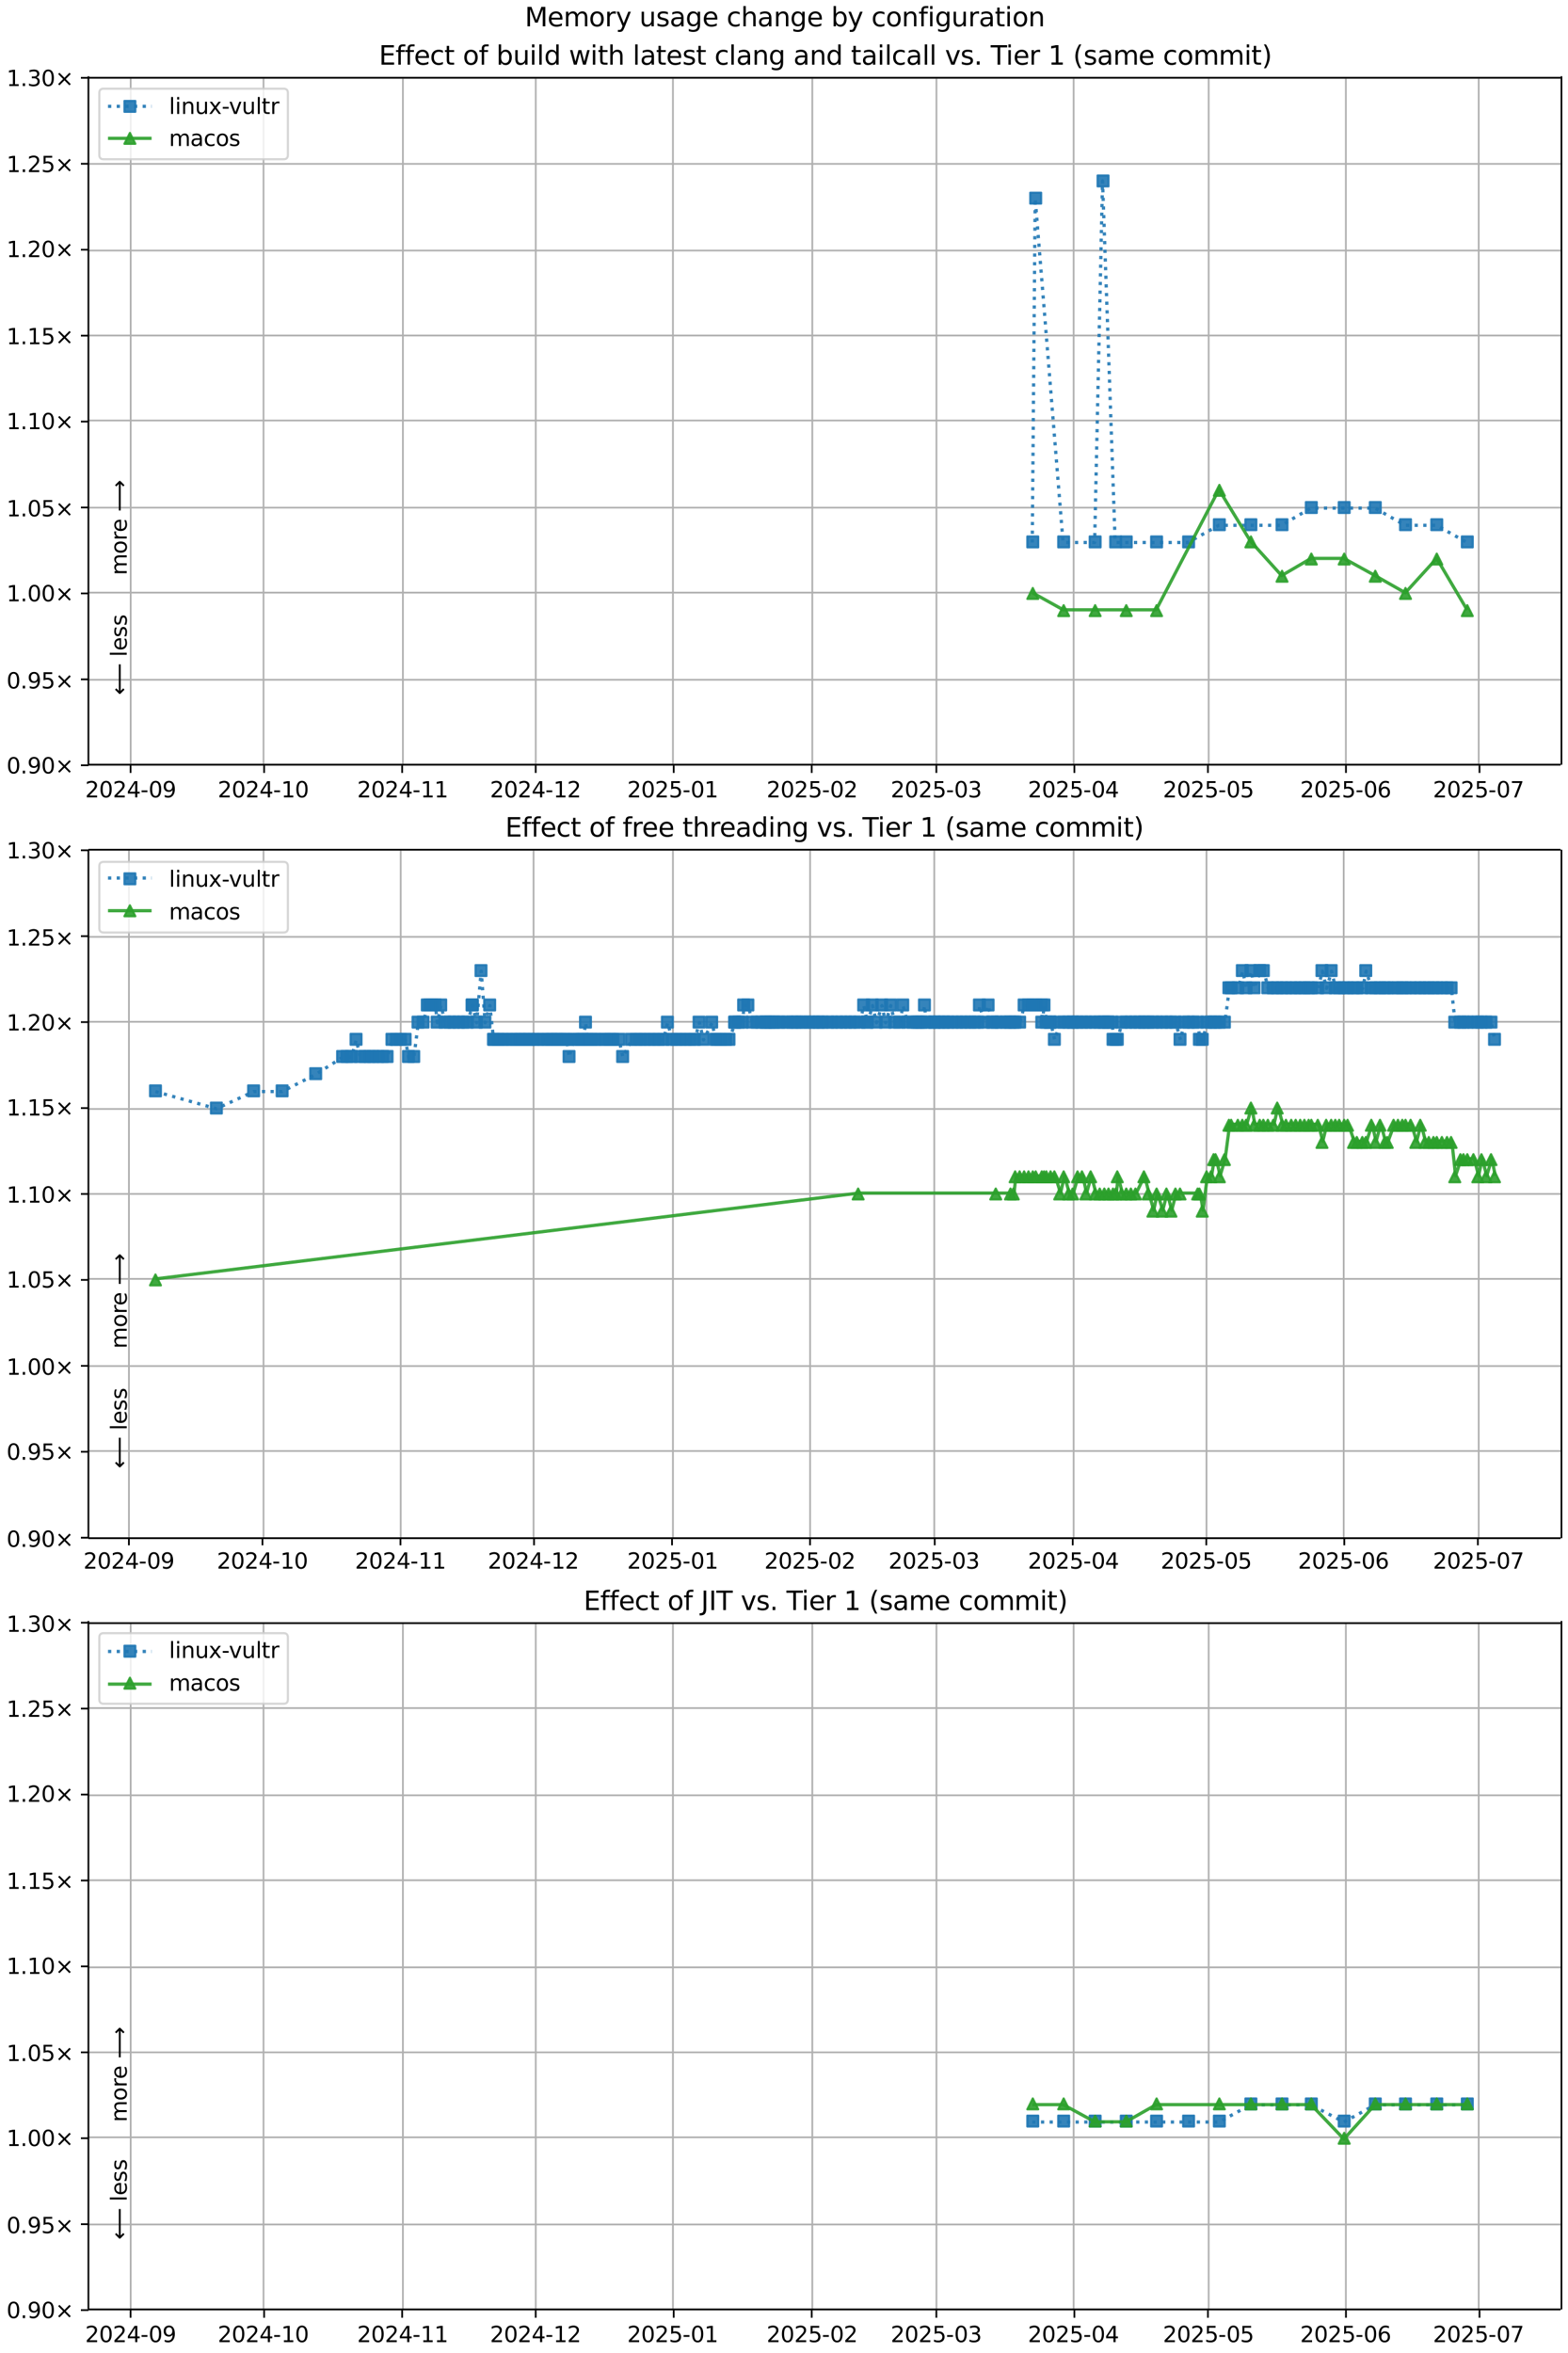 <?xml version="1.0" encoding="UTF-8"?>
<!DOCTYPE svg  PUBLIC '-//W3C//DTD SVG 1.1//EN'  'http://www.w3.org/Graphics/SVG/1.1/DTD/svg11.dtd'>
<svg width="720pt" height="1080pt" version="1.1" viewBox="0 0 720 1080" xmlns="http://www.w3.org/2000/svg" xmlns:xlink="http://www.w3.org/1999/xlink">
<defs>
<style type="text/css">*{stroke-linejoin: round; stroke-linecap: butt}</style>
</defs>
<path d="m0 1080h720v-1080h-720z" fill="#fff"/>
<path d="m40.6 351h676v-316h-676z" fill="#fff"/>
<path d="m60 351v-316" clip-path="url(#l)" fill="none" stroke="#b0b0b0" stroke-linecap="square" stroke-width=".8"/>
<defs>
<path id="h" d="m0 0v3.5" stroke="#000" stroke-width=".8"/>
</defs>
<use x="59.953" y="351.265" stroke="#000000" stroke-width=".8" xlink:href="#h"/>
<g transform="translate(39.1 366) scale(.1 -.1)">
<defs>
<path id="d" transform="scale(.016)" d="m1228 531h2203v-531h-2962v531q359 372 979 998 621 627 780 809 303 340 423 576 121 236 121 464 0 372-261 606-261 235-680 235-297 0-627-103-329-103-704-313v638q381 153 712 231 332 78 607 78 725 0 1156-363 431-362 431-968 0-288-108-546-107-257-392-607-78-91-497-524-418-433-1181-1211z"/>
<path id="c" transform="scale(.016)" d="m2034 4250q-487 0-733-480-245-479-245-1442 0-959 245-1439 246-480 733-480 491 0 736 480 246 480 246 1439 0 963-246 1442-245 480-736 480zm0 500q785 0 1199-621 414-620 414-1801 0-1178-414-1799-414-620-1199-620-784 0-1198 620-414 621-414 1799 0 1181 414 1801 414 621 1198 621z"/>
<path id="w" transform="scale(.016)" d="m2419 4116-1594-2491h1594v2491zm-166 550h794v-3041h666v-525h-666v-1100h-628v1100h-2106v609l1940 2957z"/>
<path id="g" transform="scale(.016)" d="m313 2009h1684v-512h-1684v512z"/>
<path id="ac" transform="scale(.016)" d="m703 97v575q238-113 481-172 244-59 479-59 625 0 954 420 330 420 377 1277-181-269-460-413-278-144-615-144-700 0-1108 423-408 424-408 1159 0 718 425 1152 425 435 1131 435 810 0 1236-621 427-620 427-1801 0-1103-524-1761-523-658-1407-658-238 0-482 47-243 47-506 141zm1256 1978q425 0 673 290 249 291 249 798 0 503-249 795-248 292-673 292t-673-292-248-795q0-507 248-798 248-290 673-290z"/>
</defs>
<use xlink:href="#d"/>
<use transform="translate(63.6)" xlink:href="#c"/>
<use transform="translate(127)" xlink:href="#d"/>
<use transform="translate(191)" xlink:href="#w"/>
<use transform="translate(254)" xlink:href="#g"/>
<use transform="translate(291)" xlink:href="#c"/>
<use transform="translate(354)" xlink:href="#ac"/>
</g>
<path d="m121 351v-316" clip-path="url(#l)" fill="none" stroke="#b0b0b0" stroke-linecap="square" stroke-width=".8"/>
<use x="121.281" y="351.265" stroke="#000000" stroke-width=".8" xlink:href="#h"/>
<g transform="translate(100 366) scale(.1 -.1)">
<defs>
<path id="e" transform="scale(.016)" d="m794 531h1031v3560l-1122-225v575l1116 225h631v-4135h1031v-531h-2687v531z"/>
</defs>
<use xlink:href="#d"/>
<use transform="translate(63.6)" xlink:href="#c"/>
<use transform="translate(127)" xlink:href="#d"/>
<use transform="translate(191)" xlink:href="#w"/>
<use transform="translate(254)" xlink:href="#g"/>
<use transform="translate(291)" xlink:href="#e"/>
<use transform="translate(354)" xlink:href="#c"/>
</g>
<path d="m185 351v-316" clip-path="url(#l)" fill="none" stroke="#b0b0b0" stroke-linecap="square" stroke-width=".8"/>
<use x="184.653" y="351.265" stroke="#000000" stroke-width=".8" xlink:href="#h"/>
<g transform="translate(164 366) scale(.1 -.1)">
<use xlink:href="#d"/>
<use transform="translate(63.6)" xlink:href="#c"/>
<use transform="translate(127)" xlink:href="#d"/>
<use transform="translate(191)" xlink:href="#w"/>
<use transform="translate(254)" xlink:href="#g"/>
<use transform="translate(291)" xlink:href="#e"/>
<use transform="translate(354)" xlink:href="#e"/>
</g>
<path d="m246 351v-316" clip-path="url(#l)" fill="none" stroke="#b0b0b0" stroke-linecap="square" stroke-width=".8"/>
<use x="245.981" y="351.265" stroke="#000000" stroke-width=".8" xlink:href="#h"/>
<g transform="translate(225 366) scale(.1 -.1)">
<use xlink:href="#d"/>
<use transform="translate(63.6)" xlink:href="#c"/>
<use transform="translate(127)" xlink:href="#d"/>
<use transform="translate(191)" xlink:href="#w"/>
<use transform="translate(254)" xlink:href="#g"/>
<use transform="translate(291)" xlink:href="#e"/>
<use transform="translate(354)" xlink:href="#d"/>
</g>
<path d="m309 351v-316" clip-path="url(#l)" fill="none" stroke="#b0b0b0" stroke-linecap="square" stroke-width=".8"/>
<use x="309.354" y="351.265" stroke="#000000" stroke-width=".8" xlink:href="#h"/>
<g transform="translate(288 366) scale(.1 -.1)">
<defs>
<path id="f" transform="scale(.016)" d="m691 4666h2478v-532h-1900v-1143q137 47 274 70 138 23 276 23 781 0 1237-428 457-428 457-1159 0-753-469-1171-469-417-1322-417-294 0-599 50-304 50-629 150v635q281-153 581-228t634-75q541 0 856 284 316 284 316 772 0 487-316 771-315 285-856 285-253 0-505-56-251-56-513-175v2344z"/>
</defs>
<use xlink:href="#d"/>
<use transform="translate(63.6)" xlink:href="#c"/>
<use transform="translate(127)" xlink:href="#d"/>
<use transform="translate(191)" xlink:href="#f"/>
<use transform="translate(254)" xlink:href="#g"/>
<use transform="translate(291)" xlink:href="#c"/>
<use transform="translate(354)" xlink:href="#e"/>
</g>
<path d="m373 351v-316" clip-path="url(#l)" fill="none" stroke="#b0b0b0" stroke-linecap="square" stroke-width=".8"/>
<use x="372.726" y="351.265" stroke="#000000" stroke-width=".8" xlink:href="#h"/>
<g transform="translate(352 366) scale(.1 -.1)">
<use xlink:href="#d"/>
<use transform="translate(63.6)" xlink:href="#c"/>
<use transform="translate(127)" xlink:href="#d"/>
<use transform="translate(191)" xlink:href="#f"/>
<use transform="translate(254)" xlink:href="#g"/>
<use transform="translate(291)" xlink:href="#c"/>
<use transform="translate(354)" xlink:href="#d"/>
</g>
<path d="m430 351v-316" clip-path="url(#l)" fill="none" stroke="#b0b0b0" stroke-linecap="square" stroke-width=".8"/>
<use x="429.965" y="351.265" stroke="#000000" stroke-width=".8" xlink:href="#h"/>
<g transform="translate(409 366) scale(.1 -.1)">
<defs>
<path id="ae" transform="scale(.016)" d="m2597 2516q453-97 707-404 255-306 255-756 0-690-475-1069-475-378-1350-378-293 0-604 58t-642 174v609q262-153 574-231 313-78 654-78 593 0 904 234t311 681q0 413-289 645-289 233-804 233h-544v519h569q465 0 712 186t247 536q0 359-255 551-254 193-729 193-260 0-557-57-297-56-653-174v562q360 100 674 150t592 50q719 0 1137-327 419-326 419-882 0-388-222-655t-631-370z"/>
</defs>
<use xlink:href="#d"/>
<use transform="translate(63.6)" xlink:href="#c"/>
<use transform="translate(127)" xlink:href="#d"/>
<use transform="translate(191)" xlink:href="#f"/>
<use transform="translate(254)" xlink:href="#g"/>
<use transform="translate(291)" xlink:href="#c"/>
<use transform="translate(354)" xlink:href="#ae"/>
</g>
<path d="m493 351v-316" clip-path="url(#l)" fill="none" stroke="#b0b0b0" stroke-linecap="square" stroke-width=".8"/>
<use x="493.337" y="351.265" stroke="#000000" stroke-width=".8" xlink:href="#h"/>
<g transform="translate(472 366) scale(.1 -.1)">
<use xlink:href="#d"/>
<use transform="translate(63.6)" xlink:href="#c"/>
<use transform="translate(127)" xlink:href="#d"/>
<use transform="translate(191)" xlink:href="#f"/>
<use transform="translate(254)" xlink:href="#g"/>
<use transform="translate(291)" xlink:href="#c"/>
<use transform="translate(354)" xlink:href="#w"/>
</g>
<path d="m555 351v-316" clip-path="url(#l)" fill="none" stroke="#b0b0b0" stroke-linecap="square" stroke-width=".8"/>
<use x="554.665" y="351.265" stroke="#000000" stroke-width=".8" xlink:href="#h"/>
<g transform="translate(534 366) scale(.1 -.1)">
<use xlink:href="#d"/>
<use transform="translate(63.6)" xlink:href="#c"/>
<use transform="translate(127)" xlink:href="#d"/>
<use transform="translate(191)" xlink:href="#f"/>
<use transform="translate(254)" xlink:href="#g"/>
<use transform="translate(291)" xlink:href="#c"/>
<use transform="translate(354)" xlink:href="#f"/>
</g>
<path d="m618 351v-316" clip-path="url(#l)" fill="none" stroke="#b0b0b0" stroke-linecap="square" stroke-width=".8"/>
<use x="618.038" y="351.265" stroke="#000000" stroke-width=".8" xlink:href="#h"/>
<g transform="translate(597 366) scale(.1 -.1)">
<defs>
<path id="am" transform="scale(.016)" d="m2113 2584q-425 0-674-291-248-290-248-796 0-503 248-796 249-292 674-292t673 292q248 293 248 796 0 506-248 796-248 291-673 291zm1253 1979v-575q-238 112-480 171-242 60-480 60-625 0-955-422-329-422-376-1275 184 272 462 417 279 145 613 145 703 0 1111-427 408-426 408-1160 0-719-425-1154-425-434-1131-434-810 0-1238 620-428 621-428 1799 0 1106 525 1764t1409 658q238 0 480-47t505-140z"/>
</defs>
<use xlink:href="#d"/>
<use transform="translate(63.6)" xlink:href="#c"/>
<use transform="translate(127)" xlink:href="#d"/>
<use transform="translate(191)" xlink:href="#f"/>
<use transform="translate(254)" xlink:href="#g"/>
<use transform="translate(291)" xlink:href="#c"/>
<use transform="translate(354)" xlink:href="#am"/>
</g>
<path d="m679 351v-316" clip-path="url(#l)" fill="none" stroke="#b0b0b0" stroke-linecap="square" stroke-width=".8"/>
<use x="679.366" y="351.265" stroke="#000000" stroke-width=".8" xlink:href="#h"/>
<g transform="translate(658 366) scale(.1 -.1)">
<defs>
<path id="al" transform="scale(.016)" d="m525 4666h3e3v-269l-1694-4397h-659l1594 4134h-2241v532z"/>
</defs>
<use xlink:href="#d"/>
<use transform="translate(63.6)" xlink:href="#c"/>
<use transform="translate(127)" xlink:href="#d"/>
<use transform="translate(191)" xlink:href="#f"/>
<use transform="translate(254)" xlink:href="#g"/>
<use transform="translate(291)" xlink:href="#c"/>
<use transform="translate(354)" xlink:href="#al"/>
</g>
<path d="m40.6 351h676" clip-path="url(#l)" fill="none" stroke="#b0b0b0" stroke-linecap="square" stroke-width=".8"/>
<defs>
<path id="j" d="m0 0h-3.5" stroke="#000" stroke-width=".8"/>
</defs>
<use x="40.646" y="351.265" stroke="#000000" stroke-width=".8" xlink:href="#j"/>
<g transform="translate(3 355) scale(.1 -.1)">
<defs>
<path id="i" transform="scale(.016)" d="m684 794h660v-794h-660v794z"/>
<path id="k" transform="scale(.016)" d="m4488 3438-1429-1435 1429-1428-372-378-1435 1434-1434-1434-369 378 1425 1428-1425 1435 369 378 1434-1435 1435 1435 372-378z"/>
</defs>
<use xlink:href="#c"/>
<use transform="translate(63.6)" xlink:href="#i"/>
<use transform="translate(95.4)" xlink:href="#ac"/>
<use transform="translate(159)" xlink:href="#c"/>
<use transform="translate(223)" xlink:href="#k"/>
</g>
<path d="m40.6 312h676" clip-path="url(#l)" fill="none" stroke="#b0b0b0" stroke-linecap="square" stroke-width=".8"/>
<use x="40.646" y="311.823" stroke="#000000" stroke-width=".8" xlink:href="#j"/>
<g transform="translate(3 316) scale(.1 -.1)">
<use xlink:href="#c"/>
<use transform="translate(63.6)" xlink:href="#i"/>
<use transform="translate(95.4)" xlink:href="#ac"/>
<use transform="translate(159)" xlink:href="#f"/>
<use transform="translate(223)" xlink:href="#k"/>
</g>
<path d="m40.6 272h676" clip-path="url(#l)" fill="none" stroke="#b0b0b0" stroke-linecap="square" stroke-width=".8"/>
<use x="40.646" y="272.382" stroke="#000000" stroke-width=".8" xlink:href="#j"/>
<g transform="translate(3 276) scale(.1 -.1)">
<use xlink:href="#e"/>
<use transform="translate(63.6)" xlink:href="#i"/>
<use transform="translate(95.4)" xlink:href="#c"/>
<use transform="translate(159)" xlink:href="#c"/>
<use transform="translate(223)" xlink:href="#k"/>
</g>
<path d="m40.6 233h676" clip-path="url(#l)" fill="none" stroke="#b0b0b0" stroke-linecap="square" stroke-width=".8"/>
<use x="40.646" y="232.94" stroke="#000000" stroke-width=".8" xlink:href="#j"/>
<g transform="translate(3 237) scale(.1 -.1)">
<use xlink:href="#e"/>
<use transform="translate(63.6)" xlink:href="#i"/>
<use transform="translate(95.4)" xlink:href="#c"/>
<use transform="translate(159)" xlink:href="#f"/>
<use transform="translate(223)" xlink:href="#k"/>
</g>
<path d="m40.6 193h676" clip-path="url(#l)" fill="none" stroke="#b0b0b0" stroke-linecap="square" stroke-width=".8"/>
<use x="40.646" y="193.499" stroke="#000000" stroke-width=".8" xlink:href="#j"/>
<g transform="translate(3 197) scale(.1 -.1)">
<use xlink:href="#e"/>
<use transform="translate(63.6)" xlink:href="#i"/>
<use transform="translate(95.4)" xlink:href="#e"/>
<use transform="translate(159)" xlink:href="#c"/>
<use transform="translate(223)" xlink:href="#k"/>
</g>
<path d="m40.6 154h676" clip-path="url(#l)" fill="none" stroke="#b0b0b0" stroke-linecap="square" stroke-width=".8"/>
<use x="40.646" y="154.057" stroke="#000000" stroke-width=".8" xlink:href="#j"/>
<g transform="translate(3 158) scale(.1 -.1)">
<use xlink:href="#e"/>
<use transform="translate(63.6)" xlink:href="#i"/>
<use transform="translate(95.4)" xlink:href="#e"/>
<use transform="translate(159)" xlink:href="#f"/>
<use transform="translate(223)" xlink:href="#k"/>
</g>
<path d="m40.6 115h676" clip-path="url(#l)" fill="none" stroke="#b0b0b0" stroke-linecap="square" stroke-width=".8"/>
<use x="40.646" y="114.616" stroke="#000000" stroke-width=".8" xlink:href="#j"/>
<g transform="translate(3 118) scale(.1 -.1)">
<use xlink:href="#e"/>
<use transform="translate(63.6)" xlink:href="#i"/>
<use transform="translate(95.4)" xlink:href="#d"/>
<use transform="translate(159)" xlink:href="#c"/>
<use transform="translate(223)" xlink:href="#k"/>
</g>
<path d="m40.6 75.2h676" clip-path="url(#l)" fill="none" stroke="#b0b0b0" stroke-linecap="square" stroke-width=".8"/>
<use x="40.646" y="75.174" stroke="#000000" stroke-width=".8" xlink:href="#j"/>
<g transform="translate(3 79) scale(.1 -.1)">
<use xlink:href="#e"/>
<use transform="translate(63.6)" xlink:href="#i"/>
<use transform="translate(95.4)" xlink:href="#d"/>
<use transform="translate(159)" xlink:href="#f"/>
<use transform="translate(223)" xlink:href="#k"/>
</g>
<path d="m40.6 35.7h676" clip-path="url(#l)" fill="none" stroke="#b0b0b0" stroke-linecap="square" stroke-width=".8"/>
<use x="40.646" y="35.733" stroke="#000000" stroke-width=".8" xlink:href="#j"/>
<g transform="translate(3 39.5) scale(.1 -.1)">
<use xlink:href="#e"/>
<use transform="translate(63.6)" xlink:href="#i"/>
<use transform="translate(95.4)" xlink:href="#ae"/>
<use transform="translate(159)" xlink:href="#c"/>
<use transform="translate(223)" xlink:href="#k"/>
</g>
<path d="m474 249 1.34-158 12.8 158h14.5l3.62-166 5.81 166h4.85 13.9 14.7l14.1-7.89h14.5 14.3l13.5-7.89h15.1 14.3l13.9 7.89h14.4l14 7.89" clip-path="url(#l)" fill="none" stroke="#1f77b4" stroke-dasharray="1.5,2.475" stroke-opacity=".9" stroke-width="1.5"/>
<defs>
<path id="a" d="m-2.5 2.5h5v-5h-5z" stroke="#1f77b4" stroke-opacity=".9"/>
</defs>
<g clip-path="url(#l)" fill="#1f77b4" fill-opacity=".9" stroke="#1f77b4" stroke-opacity=".9">
<use x="474.236" y="248.717" xlink:href="#a"/>
<use x="475.572" y="90.951" xlink:href="#a"/>
<use x="488.42" y="248.717" xlink:href="#a"/>
<use x="502.872" y="248.717" xlink:href="#a"/>
<use x="506.494" y="83.062" xlink:href="#a"/>
<use x="512.306" y="248.717" xlink:href="#a"/>
<use x="517.152" y="248.717" xlink:href="#a"/>
<use x="531.087" y="248.717" xlink:href="#a"/>
<use x="545.783" y="248.717" xlink:href="#a"/>
<use x="559.909" y="240.829" xlink:href="#a"/>
<use x="574.394" y="240.829" xlink:href="#a"/>
<use x="588.686" y="240.829" xlink:href="#a"/>
<use x="602.137" y="232.94" xlink:href="#a"/>
<use x="617.233" y="232.94" xlink:href="#a"/>
<use x="631.508" y="232.94" xlink:href="#a"/>
<use x="645.386" y="240.829" xlink:href="#a"/>
<use x="659.737" y="240.829" xlink:href="#a"/>
<use x="673.76" y="248.717" xlink:href="#a"/>
</g>
<path d="m474 272 14.2 7.89h14.5 14.3 13.9l28.8-55.2 14.5 23.7 14.3 15.8 13.5-7.89h15.1l14.3 7.89 13.9 7.89 14.4-15.8 14 23.7" clip-path="url(#l)" fill="none" stroke="#2ca02c" stroke-linecap="square" stroke-opacity=".9" stroke-width="1.5"/>
<defs>
<path id="b" d="m0-2.5-2.5 5h5z" stroke="#2ca02c" stroke-opacity=".9"/>
</defs>
<g clip-path="url(#l)" fill="#2ca02c" fill-opacity=".9" stroke="#2ca02c" stroke-opacity=".9">
<use x="474.236" y="272.382" xlink:href="#b"/>
<use x="488.42" y="280.27" xlink:href="#b"/>
<use x="502.872" y="280.27" xlink:href="#b"/>
<use x="517.152" y="280.27" xlink:href="#b"/>
<use x="531.087" y="280.27" xlink:href="#b"/>
<use x="559.909" y="225.052" xlink:href="#b"/>
<use x="574.394" y="248.717" xlink:href="#b"/>
<use x="588.686" y="264.493" xlink:href="#b"/>
<use x="602.137" y="256.605" xlink:href="#b"/>
<use x="617.233" y="256.605" xlink:href="#b"/>
<use x="631.508" y="264.493" xlink:href="#b"/>
<use x="645.386" y="272.382" xlink:href="#b"/>
<use x="659.737" y="256.605" xlink:href="#b"/>
<use x="673.76" y="280.27" xlink:href="#b"/>
</g>
<path d="m40.6 351v-316" fill="none" stroke="#000" stroke-linecap="square" stroke-width=".8"/>
<path d="m717 351v-316" fill="none" stroke="#000" stroke-linecap="square" stroke-width=".8"/>
<path d="m40.6 351h676" fill="none" stroke="#000" stroke-linecap="square" stroke-width=".8"/>
<path d="m40.6 35.7h676" fill="none" stroke="#000" stroke-linecap="square" stroke-width=".8"/>
<g clip-path="url(#l)">
<g transform="translate(58.2 264) rotate(-90) scale(.1 -.1)">
<defs>
<path id="q" transform="scale(.016)" d="m3328 2828q216 388 516 572t706 184q547 0 844-383 297-382 297-1088v-2113h-578v2094q0 503-179 746-178 244-543 244-447 0-707-297-259-296-259-809v-1978h-578v2094q0 506-178 748t-550 242q-441 0-701-298-259-298-259-808v-1978h-578v3500h578v-544q197 322 472 475t653 153q382 0 649-194 267-193 395-562z"/>
<path id="s" transform="scale(.016)" d="m1959 3097q-462 0-731-361t-269-989 267-989q268-361 733-361 460 0 728 362 269 363 269 988 0 622-269 986-268 364-728 364zm0 487q750 0 1178-488 429-487 429-1349 0-859-429-1349-428-489-1178-489-753 0-1180 489-426 490-426 1349 0 862 426 1349 427 488 1180 488z"/>
<path id="x" transform="scale(.016)" d="m2631 2963q-97 56-211 82-114 27-251 27-488 0-749-317t-261-911v-1844h-578v3500h578v-544q182 319 472 473 291 155 707 155 59 0 131-8 72-7 159-23l3-590z"/>
<path id="o" transform="scale(.016)" d="m3597 1894v-281h-2644q38-594 358-905t892-311q331 0 642 81t618 244v-544q-310-131-635-200t-659-69q-838 0-1327 487-489 488-489 1320 0 859 464 1363 464 505 1252 505 706 0 1117-455 411-454 411-1235zm-575 169q-6 471-264 752-258 282-683 282-481 0-770-272t-333-766l2050 4z"/>
<path id="ap" transform="scale(.016)" d="m8863 2147v-281l-1229-1228-375 375 729 728h-7622v531h7622l-729 728 375 375 1229-1228z"/>
</defs>
<use xlink:href="#q"/>
<use transform="translate(97.4)" xlink:href="#s"/>
<use transform="translate(159)" xlink:href="#x"/>
<use transform="translate(197)" xlink:href="#o"/>
<use transform="translate(259)" xlink:href="#DejaVuSans-20"/>
<use transform="translate(291)" xlink:href="#ap"/>
</g>
</g>
<g clip-path="url(#l)">
<g transform="translate(58.2 319) rotate(-90) scale(.1 -.1)">
<defs>
<path id="aq" transform="scale(.016)" d="m313 1866v281l1228 1228 375-375-728-728h7621v-531h-7621l728-728-375-375-1228 1228z"/>
<path id="t" transform="scale(.016)" d="m603 4863h575v-4863h-575v4863z"/>
<path id="p" transform="scale(.016)" d="m2834 3397v-544q-243 125-506 187-262 63-544 63-428 0-642-131t-214-394q0-200 153-314t616-217l197-44q612-131 870-370t258-667q0-488-386-773-386-284-1061-284-281 0-586 55t-642 164v594q319-166 628-249 309-82 613-82 406 0 624 139 219 139 219 392 0 234-158 359-157 125-692 241l-200 47q-534 112-772 345-237 233-237 639 0 494 350 762 350 269 994 269 318 0 599-47 282-46 519-140z"/>
</defs>
<use xlink:href="#aq"/>
<use transform="translate(143)" xlink:href="#DejaVuSans-20"/>
<use transform="translate(175)" xlink:href="#t"/>
<use transform="translate(203)" xlink:href="#o"/>
<use transform="translate(264)" xlink:href="#p"/>
<use transform="translate(317)" xlink:href="#p"/>
</g>
</g>
<g transform="translate(174 29.7) scale(.12 -.12)">
<defs>
<path id="ak" transform="scale(.016)" d="m628 4666h2950v-532h-2319v-1381h2222v-531h-2222v-1691h2375v-531h-3006v4666z"/>
<path id="z" transform="scale(.016)" d="m2375 4863v-479h-550q-309 0-430-125-120-125-120-450v-309h947v-447h-947v-3053h-578v3053h-550v447h550v244q0 584 272 851 272 268 862 268h544z"/>
<path id="y" transform="scale(.016)" d="m3122 3366v-538q-244 135-489 202t-495 67q-560 0-870-355-309-354-309-995t309-996q310-354 870-354 250 0 495 67t489 202v-532q-241-112-499-168-257-57-548-57-791 0-1257 497-465 497-465 1341 0 856 470 1346 471 491 1290 491 265 0 518-55 253-54 491-163z"/>
<path id="r" transform="scale(.016)" d="m1172 4494v-994h1184v-447h-1184v-1900q0-428 117-550t477-122h590v-481h-590q-666 0-919 248-253 249-253 905v1900h-422v447h422v994h578z"/>
<path id="as" transform="scale(.016)" d="m3116 1747q0 634-261 995t-717 361q-457 0-718-361t-261-995 261-995 718-361q456 0 717 361t261 995zm-1957 1222q182 312 458 463 277 152 661 152 638 0 1036-506 399-506 399-1331t-399-1332q-398-506-1036-506-384 0-661 152-276 152-458 464v-525h-578v4863h578v-1894z"/>
<path id="aa" transform="scale(.016)" d="m544 1381v2119h575v-2097q0-497 193-746 194-248 582-248 465 0 735 297 271 297 271 810v1984h575v-3500h-575v538q-209-319-486-474-276-155-642-155-603 0-916 375-312 375-312 1097zm1447 2203z"/>
<path id="u" transform="scale(.016)" d="m603 3500h575v-3500h-575v3500zm0 1363h575v-729h-575v729z"/>
<path id="aj" transform="scale(.016)" d="m2906 2969v1894h575v-4863h-575v525q-181-312-458-464-276-152-664-152-634 0-1033 506-398 507-398 1332t398 1331q399 506 1033 506 388 0 664-152 277-151 458-463zm-1959-1222q0-634 261-995t717-361 718 361q263 361 263 995t-263 995q-262 361-718 361t-717-361-261-995z"/>
<path id="at" transform="scale(.016)" d="m269 3500h575l719-2731 715 2731h678l719-2731 716 2731h575l-916-3500h-678l-753 2869-756-2869h-679l-915 3500z"/>
<path id="ai" transform="scale(.016)" d="m3513 2113v-2113h-575v2094q0 497-194 743-194 247-581 247-466 0-735-297-269-296-269-809v-1978h-578v4863h578v-1907q207 316 486 472 280 156 646 156 603 0 912-373 310-373 310-1098z"/>
<path id="v" transform="scale(.016)" d="m2194 1759q-697 0-966-159t-269-544q0-306 202-486 202-179 548-179 479 0 768 339t289 901v128h-572zm1147 238v-2e3h-575v531q-197-318-491-470t-719-152q-537 0-855 302-317 302-317 808 0 590 395 890 396 300 1180 300h807v57q0 397-261 614t-733 217q-300 0-585-72-284-72-546-216v532q315 122 612 182 297 61 578 61 760 0 1135-394 375-393 375-1193z"/>
<path id="ab" transform="scale(.016)" d="m3513 2113v-2113h-575v2094q0 497-194 743-194 247-581 247-466 0-735-297-269-296-269-809v-1978h-578v3500h578v-544q207 316 486 472 280 156 646 156 603 0 912-373 310-373 310-1098z"/>
<path id="af" transform="scale(.016)" d="m2906 1791q0 625-258 968-257 344-723 344-462 0-720-344-258-343-258-968 0-622 258-966t720-344q466 0 723 344 258 344 258 966zm575-1357q0-893-397-1329-396-436-1215-436-303 0-572 45t-522 139v559q253-137 500-202 247-66 503-66 566 0 847 295t281 892v285q-178-310-456-463t-666-153q-643 0-1037 490-394 491-394 1301 0 812 394 1302 394 491 1037 491 388 0 666-153t456-462v531h575v-3066z"/>
<path id="ad" transform="scale(.016)" d="m191 3500h609l1094-2937 1094 2937h609l-1313-3500h-781l-1312 3500z"/>
<path id="ag" transform="scale(.016)" d="m-19 4666h3947v-532h-1656v-4134h-634v4134h-1657v532z"/>
<path id="ao" transform="scale(.016)" d="m1984 4856q-418-718-622-1422-203-703-203-1425 0-721 205-1429t620-1424h-500q-468 735-701 1444t-233 1409q0 697 231 1403 232 707 703 1444h500z"/>
<path id="an" transform="scale(.016)" d="m513 4856h500q468-737 701-1444 233-706 233-1403 0-700-233-1409t-701-1444h-500q415 716 620 1424t205 1429q0 722-205 1425-205 704-620 1422z"/>
</defs>
<use xlink:href="#ak"/>
<use transform="translate(63.2)" xlink:href="#z"/>
<use transform="translate(98.4)" xlink:href="#z"/>
<use transform="translate(134)" xlink:href="#o"/>
<use transform="translate(195)" xlink:href="#y"/>
<use transform="translate(250)" xlink:href="#r"/>
<use transform="translate(289)" xlink:href="#DejaVuSans-20"/>
<use transform="translate(321)" xlink:href="#s"/>
<use transform="translate(382)" xlink:href="#z"/>
<use transform="translate(417)" xlink:href="#DejaVuSans-20"/>
<use transform="translate(449)" xlink:href="#as"/>
<use transform="translate(513)" xlink:href="#aa"/>
<use transform="translate(576)" xlink:href="#u"/>
<use transform="translate(604)" xlink:href="#t"/>
<use transform="translate(632)" xlink:href="#aj"/>
<use transform="translate(695)" xlink:href="#DejaVuSans-20"/>
<use transform="translate(727)" xlink:href="#at"/>
<use transform="translate(809)" xlink:href="#u"/>
<use transform="translate(837)" xlink:href="#r"/>
<use transform="translate(876)" xlink:href="#ai"/>
<use transform="translate(939)" xlink:href="#DejaVuSans-20"/>
<use transform="translate(971)" xlink:href="#t"/>
<use transform="translate(999)" xlink:href="#v"/>
<use transform="translate(1060)" xlink:href="#r"/>
<use transform="translate(1099)" xlink:href="#o"/>
<use transform="translate(1161)" xlink:href="#p"/>
<use transform="translate(1213)" xlink:href="#r"/>
<use transform="translate(1252)" xlink:href="#DejaVuSans-20"/>
<use transform="translate(1284)" xlink:href="#y"/>
<use transform="translate(1339)" xlink:href="#t"/>
<use transform="translate(1367)" xlink:href="#v"/>
<use transform="translate(1428)" xlink:href="#ab"/>
<use transform="translate(1491)" xlink:href="#af"/>
<use transform="translate(1555)" xlink:href="#DejaVuSans-20"/>
<use transform="translate(1586)" xlink:href="#v"/>
<use transform="translate(1648)" xlink:href="#ab"/>
<use transform="translate(1711)" xlink:href="#aj"/>
<use transform="translate(1775)" xlink:href="#DejaVuSans-20"/>
<use transform="translate(1806)" xlink:href="#r"/>
<use transform="translate(1846)" xlink:href="#v"/>
<use transform="translate(1907)" xlink:href="#u"/>
<use transform="translate(1935)" xlink:href="#t"/>
<use transform="translate(1962)" xlink:href="#y"/>
<use transform="translate(2017)" xlink:href="#v"/>
<use transform="translate(2079)" xlink:href="#t"/>
<use transform="translate(2106)" xlink:href="#t"/>
<use transform="translate(2134)" xlink:href="#DejaVuSans-20"/>
<use transform="translate(2166)" xlink:href="#ad"/>
<use transform="translate(2225)" xlink:href="#p"/>
<use transform="translate(2277)" xlink:href="#i"/>
<use transform="translate(2309)" xlink:href="#DejaVuSans-20"/>
<use transform="translate(2341)" xlink:href="#ag"/>
<use transform="translate(2399)" xlink:href="#u"/>
<use transform="translate(2427)" xlink:href="#o"/>
<use transform="translate(2488)" xlink:href="#x"/>
<use transform="translate(2529)" xlink:href="#DejaVuSans-20"/>
<use transform="translate(2561)" xlink:href="#e"/>
<use transform="translate(2625)" xlink:href="#DejaVuSans-20"/>
<use transform="translate(2656)" xlink:href="#ao"/>
<use transform="translate(2696)" xlink:href="#p"/>
<use transform="translate(2748)" xlink:href="#v"/>
<use transform="translate(2809)" xlink:href="#q"/>
<use transform="translate(2906)" xlink:href="#o"/>
<use transform="translate(2968)" xlink:href="#DejaVuSans-20"/>
<use transform="translate(3e3)" xlink:href="#y"/>
<use transform="translate(3055)" xlink:href="#s"/>
<use transform="translate(3116)" xlink:href="#q"/>
<use transform="translate(3213)" xlink:href="#q"/>
<use transform="translate(3311)" xlink:href="#u"/>
<use transform="translate(3338)" xlink:href="#r"/>
<use transform="translate(3378)" xlink:href="#an"/>
</g>
<path d="m47.6 73.1h82.6q2 0 2-2v-28.4q0-2-2-2h-82.6q-2 0-2 2v28.4q0 2 2 2z" fill="#fff" opacity=".8" stroke="#ccc"/>
<path d="m49.6 48.8h10 10" fill="none" stroke="#1f77b4" stroke-dasharray="1.5,2.475" stroke-opacity=".9" stroke-width="1.5"/>
<use x="59.646" y="48.831" fill="#1f77b4" fill-opacity=".9" stroke="#1f77b4" stroke-opacity=".9" xlink:href="#a"/>
<g transform="translate(77.6 52.3) scale(.1 -.1)">
<defs>
<path id="ah" transform="scale(.016)" d="m3513 3500-1266-1703 1331-1797h-678l-1019 1375-1018-1375h-679l1360 1831-1244 1669h678l928-1247 928 1247h679z"/>
</defs>
<use xlink:href="#t"/>
<use transform="translate(27.8)" xlink:href="#u"/>
<use transform="translate(55.6)" xlink:href="#ab"/>
<use transform="translate(119)" xlink:href="#aa"/>
<use transform="translate(182)" xlink:href="#ah"/>
<use transform="translate(242)" xlink:href="#g"/>
<use transform="translate(275)" xlink:href="#ad"/>
<use transform="translate(334)" xlink:href="#aa"/>
<use transform="translate(398)" xlink:href="#t"/>
<use transform="translate(425)" xlink:href="#r"/>
<use transform="translate(465)" xlink:href="#x"/>
</g>
<path d="m49.6 63.5h10 10" fill="none" stroke="#2ca02c" stroke-linecap="square" stroke-opacity=".9" stroke-width="1.5"/>
<use x="59.646" y="63.509" fill="#2ca02c" fill-opacity=".9" stroke="#2ca02c" stroke-opacity=".9" xlink:href="#b"/>
<g transform="translate(77.6 67) scale(.1 -.1)">
<use xlink:href="#q"/>
<use transform="translate(97.4)" xlink:href="#v"/>
<use transform="translate(159)" xlink:href="#y"/>
<use transform="translate(214)" xlink:href="#s"/>
<use transform="translate(275)" xlink:href="#p"/>
</g>
<path d="m40.6 706h676v-316h-676z" fill="#fff"/>
<path d="m59.2 706v-316" clip-path="url(#n)" fill="none" stroke="#b0b0b0" stroke-linecap="square" stroke-width=".8"/>
<use x="59.187" y="705.793" stroke="#000000" stroke-width=".8" xlink:href="#h"/>
<g transform="translate(38.3 720) scale(.1 -.1)">
<use xlink:href="#d"/>
<use transform="translate(63.6)" xlink:href="#c"/>
<use transform="translate(127)" xlink:href="#d"/>
<use transform="translate(191)" xlink:href="#w"/>
<use transform="translate(254)" xlink:href="#g"/>
<use transform="translate(291)" xlink:href="#c"/>
<use transform="translate(354)" xlink:href="#ac"/>
</g>
<path d="m121 706v-316" clip-path="url(#n)" fill="none" stroke="#b0b0b0" stroke-linecap="square" stroke-width=".8"/>
<use x="120.515" y="705.793" stroke="#000000" stroke-width=".8" xlink:href="#h"/>
<g transform="translate(99.6 720) scale(.1 -.1)">
<use xlink:href="#d"/>
<use transform="translate(63.6)" xlink:href="#c"/>
<use transform="translate(127)" xlink:href="#d"/>
<use transform="translate(191)" xlink:href="#w"/>
<use transform="translate(254)" xlink:href="#g"/>
<use transform="translate(291)" xlink:href="#e"/>
<use transform="translate(354)" xlink:href="#c"/>
</g>
<path d="m184 706v-316" clip-path="url(#n)" fill="none" stroke="#b0b0b0" stroke-linecap="square" stroke-width=".8"/>
<use x="183.887" y="705.793" stroke="#000000" stroke-width=".8" xlink:href="#h"/>
<g transform="translate(163 720) scale(.1 -.1)">
<use xlink:href="#d"/>
<use transform="translate(63.6)" xlink:href="#c"/>
<use transform="translate(127)" xlink:href="#d"/>
<use transform="translate(191)" xlink:href="#w"/>
<use transform="translate(254)" xlink:href="#g"/>
<use transform="translate(291)" xlink:href="#e"/>
<use transform="translate(354)" xlink:href="#e"/>
</g>
<path d="m245 706v-316" clip-path="url(#n)" fill="none" stroke="#b0b0b0" stroke-linecap="square" stroke-width=".8"/>
<use x="245.215" y="705.793" stroke="#000000" stroke-width=".8" xlink:href="#h"/>
<g transform="translate(224 720) scale(.1 -.1)">
<use xlink:href="#d"/>
<use transform="translate(63.6)" xlink:href="#c"/>
<use transform="translate(127)" xlink:href="#d"/>
<use transform="translate(191)" xlink:href="#w"/>
<use transform="translate(254)" xlink:href="#g"/>
<use transform="translate(291)" xlink:href="#e"/>
<use transform="translate(354)" xlink:href="#d"/>
</g>
<path d="m309 706v-316" clip-path="url(#n)" fill="none" stroke="#b0b0b0" stroke-linecap="square" stroke-width=".8"/>
<use x="308.587" y="705.793" stroke="#000000" stroke-width=".8" xlink:href="#h"/>
<g transform="translate(288 720) scale(.1 -.1)">
<use xlink:href="#d"/>
<use transform="translate(63.6)" xlink:href="#c"/>
<use transform="translate(127)" xlink:href="#d"/>
<use transform="translate(191)" xlink:href="#f"/>
<use transform="translate(254)" xlink:href="#g"/>
<use transform="translate(291)" xlink:href="#c"/>
<use transform="translate(354)" xlink:href="#e"/>
</g>
<path d="m372 706v-316" clip-path="url(#n)" fill="none" stroke="#b0b0b0" stroke-linecap="square" stroke-width=".8"/>
<use x="371.959" y="705.793" stroke="#000000" stroke-width=".8" xlink:href="#h"/>
<g transform="translate(351 720) scale(.1 -.1)">
<use xlink:href="#d"/>
<use transform="translate(63.6)" xlink:href="#c"/>
<use transform="translate(127)" xlink:href="#d"/>
<use transform="translate(191)" xlink:href="#f"/>
<use transform="translate(254)" xlink:href="#g"/>
<use transform="translate(291)" xlink:href="#c"/>
<use transform="translate(354)" xlink:href="#d"/>
</g>
<path d="m429 706v-316" clip-path="url(#n)" fill="none" stroke="#b0b0b0" stroke-linecap="square" stroke-width=".8"/>
<use x="429.199" y="705.793" stroke="#000000" stroke-width=".8" xlink:href="#h"/>
<g transform="translate(408 720) scale(.1 -.1)">
<use xlink:href="#d"/>
<use transform="translate(63.6)" xlink:href="#c"/>
<use transform="translate(127)" xlink:href="#d"/>
<use transform="translate(191)" xlink:href="#f"/>
<use transform="translate(254)" xlink:href="#g"/>
<use transform="translate(291)" xlink:href="#c"/>
<use transform="translate(354)" xlink:href="#ae"/>
</g>
<path d="m493 706v-316" clip-path="url(#n)" fill="none" stroke="#b0b0b0" stroke-linecap="square" stroke-width=".8"/>
<use x="492.571" y="705.793" stroke="#000000" stroke-width=".8" xlink:href="#h"/>
<g transform="translate(472 720) scale(.1 -.1)">
<use xlink:href="#d"/>
<use transform="translate(63.6)" xlink:href="#c"/>
<use transform="translate(127)" xlink:href="#d"/>
<use transform="translate(191)" xlink:href="#f"/>
<use transform="translate(254)" xlink:href="#g"/>
<use transform="translate(291)" xlink:href="#c"/>
<use transform="translate(354)" xlink:href="#w"/>
</g>
<path d="m554 706v-316" clip-path="url(#n)" fill="none" stroke="#b0b0b0" stroke-linecap="square" stroke-width=".8"/>
<use x="553.899" y="705.793" stroke="#000000" stroke-width=".8" xlink:href="#h"/>
<g transform="translate(533 720) scale(.1 -.1)">
<use xlink:href="#d"/>
<use transform="translate(63.6)" xlink:href="#c"/>
<use transform="translate(127)" xlink:href="#d"/>
<use transform="translate(191)" xlink:href="#f"/>
<use transform="translate(254)" xlink:href="#g"/>
<use transform="translate(291)" xlink:href="#c"/>
<use transform="translate(354)" xlink:href="#f"/>
</g>
<path d="m617 706v-316" clip-path="url(#n)" fill="none" stroke="#b0b0b0" stroke-linecap="square" stroke-width=".8"/>
<use x="617.271" y="705.793" stroke="#000000" stroke-width=".8" xlink:href="#h"/>
<g transform="translate(596 720) scale(.1 -.1)">
<use xlink:href="#d"/>
<use transform="translate(63.6)" xlink:href="#c"/>
<use transform="translate(127)" xlink:href="#d"/>
<use transform="translate(191)" xlink:href="#f"/>
<use transform="translate(254)" xlink:href="#g"/>
<use transform="translate(291)" xlink:href="#c"/>
<use transform="translate(354)" xlink:href="#am"/>
</g>
<path d="m679 706v-316" clip-path="url(#n)" fill="none" stroke="#b0b0b0" stroke-linecap="square" stroke-width=".8"/>
<use x="678.599" y="705.793" stroke="#000000" stroke-width=".8" xlink:href="#h"/>
<g transform="translate(658 720) scale(.1 -.1)">
<use xlink:href="#d"/>
<use transform="translate(63.6)" xlink:href="#c"/>
<use transform="translate(127)" xlink:href="#d"/>
<use transform="translate(191)" xlink:href="#f"/>
<use transform="translate(254)" xlink:href="#g"/>
<use transform="translate(291)" xlink:href="#c"/>
<use transform="translate(354)" xlink:href="#al"/>
</g>
<path d="m40.6 706h676" clip-path="url(#n)" fill="none" stroke="#b0b0b0" stroke-linecap="square" stroke-width=".8"/>
<use x="40.646" y="705.793" stroke="#000000" stroke-width=".8" xlink:href="#j"/>
<g transform="translate(3 710) scale(.1 -.1)">
<use xlink:href="#c"/>
<use transform="translate(63.6)" xlink:href="#i"/>
<use transform="translate(95.4)" xlink:href="#ac"/>
<use transform="translate(159)" xlink:href="#c"/>
<use transform="translate(223)" xlink:href="#k"/>
</g>
<path d="m40.6 666h676" clip-path="url(#n)" fill="none" stroke="#b0b0b0" stroke-linecap="square" stroke-width=".8"/>
<use x="40.646" y="666.352" stroke="#000000" stroke-width=".8" xlink:href="#j"/>
<g transform="translate(3 670) scale(.1 -.1)">
<use xlink:href="#c"/>
<use transform="translate(63.6)" xlink:href="#i"/>
<use transform="translate(95.4)" xlink:href="#ac"/>
<use transform="translate(159)" xlink:href="#f"/>
<use transform="translate(223)" xlink:href="#k"/>
</g>
<path d="m40.6 627h676" clip-path="url(#n)" fill="none" stroke="#b0b0b0" stroke-linecap="square" stroke-width=".8"/>
<use x="40.646" y="626.91" stroke="#000000" stroke-width=".8" xlink:href="#j"/>
<g transform="translate(3 631) scale(.1 -.1)">
<use xlink:href="#e"/>
<use transform="translate(63.6)" xlink:href="#i"/>
<use transform="translate(95.4)" xlink:href="#c"/>
<use transform="translate(159)" xlink:href="#c"/>
<use transform="translate(223)" xlink:href="#k"/>
</g>
<path d="m40.6 587h676" clip-path="url(#n)" fill="none" stroke="#b0b0b0" stroke-linecap="square" stroke-width=".8"/>
<use x="40.646" y="587.469" stroke="#000000" stroke-width=".8" xlink:href="#j"/>
<g transform="translate(3 591) scale(.1 -.1)">
<use xlink:href="#e"/>
<use transform="translate(63.6)" xlink:href="#i"/>
<use transform="translate(95.4)" xlink:href="#c"/>
<use transform="translate(159)" xlink:href="#f"/>
<use transform="translate(223)" xlink:href="#k"/>
</g>
<path d="m40.6 548h676" clip-path="url(#n)" fill="none" stroke="#b0b0b0" stroke-linecap="square" stroke-width=".8"/>
<use x="40.646" y="548.027" stroke="#000000" stroke-width=".8" xlink:href="#j"/>
<g transform="translate(3 552) scale(.1 -.1)">
<use xlink:href="#e"/>
<use transform="translate(63.6)" xlink:href="#i"/>
<use transform="translate(95.4)" xlink:href="#e"/>
<use transform="translate(159)" xlink:href="#c"/>
<use transform="translate(223)" xlink:href="#k"/>
</g>
<path d="m40.6 509h676" clip-path="url(#n)" fill="none" stroke="#b0b0b0" stroke-linecap="square" stroke-width=".8"/>
<use x="40.646" y="508.586" stroke="#000000" stroke-width=".8" xlink:href="#j"/>
<g transform="translate(3 512) scale(.1 -.1)">
<use xlink:href="#e"/>
<use transform="translate(63.6)" xlink:href="#i"/>
<use transform="translate(95.4)" xlink:href="#e"/>
<use transform="translate(159)" xlink:href="#f"/>
<use transform="translate(223)" xlink:href="#k"/>
</g>
<path d="m40.6 469h676" clip-path="url(#n)" fill="none" stroke="#b0b0b0" stroke-linecap="square" stroke-width=".8"/>
<use x="40.646" y="469.144" stroke="#000000" stroke-width=".8" xlink:href="#j"/>
<g transform="translate(3 473) scale(.1 -.1)">
<use xlink:href="#e"/>
<use transform="translate(63.6)" xlink:href="#i"/>
<use transform="translate(95.4)" xlink:href="#d"/>
<use transform="translate(159)" xlink:href="#c"/>
<use transform="translate(223)" xlink:href="#k"/>
</g>
<path d="m40.6 430h676" clip-path="url(#n)" fill="none" stroke="#b0b0b0" stroke-linecap="square" stroke-width=".8"/>
<use x="40.646" y="429.703" stroke="#000000" stroke-width=".8" xlink:href="#j"/>
<g transform="translate(3 434) scale(.1 -.1)">
<use xlink:href="#e"/>
<use transform="translate(63.6)" xlink:href="#i"/>
<use transform="translate(95.4)" xlink:href="#d"/>
<use transform="translate(159)" xlink:href="#f"/>
<use transform="translate(223)" xlink:href="#k"/>
</g>
<path d="m40.6 390h676" clip-path="url(#n)" fill="none" stroke="#b0b0b0" stroke-linecap="square" stroke-width=".8"/>
<use x="40.646" y="390.261" stroke="#000000" stroke-width=".8" xlink:href="#j"/>
<g transform="translate(3 394) scale(.1 -.1)">
<use xlink:href="#e"/>
<use transform="translate(63.6)" xlink:href="#i"/>
<use transform="translate(95.4)" xlink:href="#ae"/>
<use transform="translate(159)" xlink:href="#c"/>
<use transform="translate(223)" xlink:href="#k"/>
</g>
<g stroke="#1f77b4" stroke-opacity=".9">
<path d="m71.4 501 28 7.89 17.1-7.89h13.1l15.4-7.89 12.4-7.89h4.01l2.17-7.89 1.88 7.89h12.4l2.24-7.89h6.04l1.53 7.89h2.4l2-15.8h2.31l1.93-7.89h3.6l0.919 7.89 1.66-7.89 1.94 7.89h10.3l2.13-7.89h0.154l1.86 7.89 2.08-23.7 1.8 23.7 2.18-7.89 1.74 15.8h33.6l1.09 7.89 2.02-7.89h4.5l1.03-7.89 0.89 7.89h14.5l1.71 7.89 4.03-7.89h14.6l1.94-7.89 2.09 7.89h10.3l2.19-7.89 1.88 7.89 3.92-7.89 1.72 7.89h6.22l2.58-7.89h3.51l0.631-7.89h1.94l1.97 7.89h49.2l1.97-7.89 1.56 7.89h0.116l2.26-7.89 1.85 7.89 2.48-7.89 1.7 7.89 2.36-7.89 1.87 7.89h2.24l1.53-7.89 2.04 7.89h6.4l1.5-7.89 0.599 7.89h23.9l0.772-7.89 2.05 7.89 1.91-7.89 1.89 7.89h12.6l2.06-7.89h7.98l0.131 7.89 1.03-7.89 1.05 7.89h1.96l1.75 7.89 2.46-7.89h24l0.489 7.89h1.96l1.94-7.89h24.8l2.11 7.89 1.77-7.89h6.32l0.809 7.89h1.32l1.98-7.89h8.19l2.07-15.8h4.09l2.06-7.89 1.7 7.89 2.24-7.89 1.46 7.89 2.59-7.89h1.66l2.07 7.89h22.9l1.93-7.89 1.93 7.89 2.29-7.89 1.9 7.89h12.4l1.6-7.89 2.54 7.89h36.6l1.7 15.8h16.6l1.6 7.89" clip-path="url(#n)" fill="none" stroke-dasharray="1.5,2.475" stroke-width="1.5"/>
<g clip-path="url(#n)" fill="#1f77b4" fill-opacity=".9">
<use x="71.389" y="500.697" xlink:href="#a"/>
<use x="99.359" y="508.586" xlink:href="#a"/>
<use x="116.448" y="500.697" xlink:href="#a"/>
<use x="129.539" y="500.697" xlink:href="#a"/>
<use x="144.957" y="492.809" xlink:href="#a"/>
<use x="157.319" y="484.921" xlink:href="#a"/>
<use x="159.337" y="484.921" xlink:href="#a"/>
<use x="161.326" y="484.921" xlink:href="#a"/>
<use x="163.497" y="477.032" xlink:href="#a"/>
<use x="165.378" y="484.921" xlink:href="#a"/>
<use x="167.658" y="484.921" xlink:href="#a"/>
<use x="169.735" y="484.921" xlink:href="#a"/>
<use x="171.302" y="484.921" xlink:href="#a"/>
<use x="173.638" y="484.921" xlink:href="#a"/>
<use x="175.704" y="484.921" xlink:href="#a"/>
<use x="177.745" y="484.921" xlink:href="#a"/>
<use x="179.987" y="477.032" xlink:href="#a"/>
<use x="182.031" y="477.032" xlink:href="#a"/>
<use x="183.865" y="477.032" xlink:href="#a"/>
<use x="186.032" y="477.032" xlink:href="#a"/>
<use x="187.565" y="484.921" xlink:href="#a"/>
<use x="189.967" y="484.921" xlink:href="#a"/>
<use x="191.962" y="469.144" xlink:href="#a"/>
<use x="194.27" y="469.144" xlink:href="#a"/>
<use x="196.2" y="461.256" xlink:href="#a"/>
<use x="197.243" y="461.256" xlink:href="#a"/>
<use x="198.286" y="461.256" xlink:href="#a"/>
<use x="199.798" y="461.256" xlink:href="#a"/>
<use x="200.717" y="469.144" xlink:href="#a"/>
<use x="202.373" y="461.256" xlink:href="#a"/>
<use x="204.308" y="469.144" xlink:href="#a"/>
<use x="206.561" y="469.144" xlink:href="#a"/>
<use x="208.366" y="469.144" xlink:href="#a"/>
<use x="210.612" y="469.144" xlink:href="#a"/>
<use x="212.709" y="469.144" xlink:href="#a"/>
<use x="214.649" y="469.144" xlink:href="#a"/>
<use x="216.776" y="461.256" xlink:href="#a"/>
<use x="216.93" y="461.256" xlink:href="#a"/>
<use x="218.787" y="469.144" xlink:href="#a"/>
<use x="220.87" y="445.479" xlink:href="#a"/>
<use x="222.67" y="469.144" xlink:href="#a"/>
<use x="224.85" y="461.256" xlink:href="#a"/>
<use x="226.593" y="477.032" xlink:href="#a"/>
<use x="227.038" y="477.032" xlink:href="#a"/>
<use x="228.7" y="477.032" xlink:href="#a"/>
<use x="229.035" y="477.032" xlink:href="#a"/>
<use x="230.878" y="477.032" xlink:href="#a"/>
<use x="233.01" y="477.032" xlink:href="#a"/>
<use x="234.957" y="477.032" xlink:href="#a"/>
<use x="237.018" y="477.032" xlink:href="#a"/>
<use x="238.507" y="477.032" xlink:href="#a"/>
<use x="239.214" y="477.032" xlink:href="#a"/>
<use x="240.705" y="477.032" xlink:href="#a"/>
<use x="242.689" y="477.032" xlink:href="#a"/>
<use x="243.091" y="477.032" xlink:href="#a"/>
<use x="244.93" y="477.032" xlink:href="#a"/>
<use x="247.045" y="477.032" xlink:href="#a"/>
<use x="249.432" y="477.032" xlink:href="#a"/>
<use x="251.546" y="477.032" xlink:href="#a"/>
<use x="253.095" y="477.032" xlink:href="#a"/>
<use x="253.598" y="477.032" xlink:href="#a"/>
<use x="255.407" y="477.032" xlink:href="#a"/>
<use x="255.994" y="477.032" xlink:href="#a"/>
<use x="257.452" y="477.032" xlink:href="#a"/>
<use x="259.182" y="477.032" xlink:href="#a"/>
<use x="260.202" y="477.032" xlink:href="#a"/>
<use x="261.294" y="484.921" xlink:href="#a"/>
<use x="263.317" y="477.032" xlink:href="#a"/>
<use x="265.842" y="477.032" xlink:href="#a"/>
<use x="266.975" y="477.032" xlink:href="#a"/>
<use x="267.329" y="477.032" xlink:href="#a"/>
<use x="267.813" y="477.032" xlink:href="#a"/>
<use x="268.841" y="469.144" xlink:href="#a"/>
<use x="269.73" y="477.032" xlink:href="#a"/>
<use x="271.31" y="477.032" xlink:href="#a"/>
<use x="271.474" y="477.032" xlink:href="#a"/>
<use x="273.275" y="477.032" xlink:href="#a"/>
<use x="275.988" y="477.032" xlink:href="#a"/>
<use x="277.837" y="477.032" xlink:href="#a"/>
<use x="280.077" y="477.032" xlink:href="#a"/>
<use x="280.669" y="477.032" xlink:href="#a"/>
<use x="281.464" y="477.032" xlink:href="#a"/>
<use x="284.196" y="477.032" xlink:href="#a"/>
<use x="285.903" y="484.921" xlink:href="#a"/>
<use x="289.936" y="477.032" xlink:href="#a"/>
<use x="292.173" y="477.032" xlink:href="#a"/>
<use x="293.978" y="477.032" xlink:href="#a"/>
<use x="295.955" y="477.032" xlink:href="#a"/>
<use x="298.357" y="477.032" xlink:href="#a"/>
<use x="300.423" y="477.032" xlink:href="#a"/>
<use x="302.377" y="477.032" xlink:href="#a"/>
<use x="304.509" y="477.032" xlink:href="#a"/>
<use x="306.446" y="469.144" xlink:href="#a"/>
<use x="308.534" y="477.032" xlink:href="#a"/>
<use x="310.648" y="477.032" xlink:href="#a"/>
<use x="312.424" y="477.032" xlink:href="#a"/>
<use x="314.704" y="477.032" xlink:href="#a"/>
<use x="316.904" y="477.032" xlink:href="#a"/>
<use x="318.806" y="477.032" xlink:href="#a"/>
<use x="320.993" y="469.144" xlink:href="#a"/>
<use x="322.872" y="477.032" xlink:href="#a"/>
<use x="326.795" y="469.144" xlink:href="#a"/>
<use x="328.511" y="477.032" xlink:href="#a"/>
<use x="329.29" y="477.032" xlink:href="#a"/>
<use x="330.858" y="477.032" xlink:href="#a"/>
<use x="333.217" y="477.032" xlink:href="#a"/>
<use x="334.734" y="477.032" xlink:href="#a"/>
<use x="337.316" y="469.144" xlink:href="#a"/>
<use x="337.532" y="469.144" xlink:href="#a"/>
<use x="339.186" y="469.144" xlink:href="#a"/>
<use x="340.83" y="469.144" xlink:href="#a"/>
<use x="341.461" y="461.256" xlink:href="#a"/>
<use x="343.401" y="461.256" xlink:href="#a"/>
<use x="345.374" y="469.144" xlink:href="#a"/>
<use x="347.606" y="469.144" xlink:href="#a"/>
<use x="349.634" y="469.144" xlink:href="#a"/>
<use x="351.642" y="469.144" xlink:href="#a"/>
<use x="351.804" y="469.144" xlink:href="#a"/>
<use x="352.869" y="469.144" xlink:href="#a"/>
<use x="353.757" y="469.144" xlink:href="#a"/>
<use x="355.085" y="469.144" xlink:href="#a"/>
<use x="355.735" y="469.144" xlink:href="#a"/>
<use x="357.695" y="469.144" xlink:href="#a"/>
<use x="359.382" y="469.144" xlink:href="#a"/>
<use x="361.483" y="469.144" xlink:href="#a"/>
<use x="363.971" y="469.144" xlink:href="#a"/>
<use x="364.947" y="469.144" xlink:href="#a"/>
<use x="366.012" y="469.144" xlink:href="#a"/>
<use x="368.045" y="469.144" xlink:href="#a"/>
<use x="369.95" y="469.144" xlink:href="#a"/>
<use x="371.592" y="469.144" xlink:href="#a"/>
<use x="373.563" y="469.144" xlink:href="#a"/>
<use x="375.561" y="469.144" xlink:href="#a"/>
<use x="376.161" y="469.144" xlink:href="#a"/>
<use x="377.641" y="469.144" xlink:href="#a"/>
<use x="380.221" y="469.144" xlink:href="#a"/>
<use x="381.98" y="469.144" xlink:href="#a"/>
<use x="384.363" y="469.144" xlink:href="#a"/>
<use x="386.326" y="469.144" xlink:href="#a"/>
<use x="388.449" y="469.144" xlink:href="#a"/>
<use x="390.482" y="469.144" xlink:href="#a"/>
<use x="392.383" y="469.144" xlink:href="#a"/>
<use x="394.615" y="469.144" xlink:href="#a"/>
<use x="396.589" y="461.256" xlink:href="#a"/>
<use x="398.151" y="469.144" xlink:href="#a"/>
<use x="398.266" y="469.144" xlink:href="#a"/>
<use x="400.525" y="461.256" xlink:href="#a"/>
<use x="402.37" y="469.144" xlink:href="#a"/>
<use x="404.848" y="461.256" xlink:href="#a"/>
<use x="406.55" y="469.144" xlink:href="#a"/>
<use x="408.905" y="461.256" xlink:href="#a"/>
<use x="410.778" y="469.144" xlink:href="#a"/>
<use x="413.013" y="469.144" xlink:href="#a"/>
<use x="414.54" y="461.256" xlink:href="#a"/>
<use x="416.585" y="469.144" xlink:href="#a"/>
<use x="419.177" y="469.144" xlink:href="#a"/>
<use x="420.986" y="469.144" xlink:href="#a"/>
<use x="421.773" y="469.144" xlink:href="#a"/>
<use x="421.994" y="469.144" xlink:href="#a"/>
<use x="422.987" y="469.144" xlink:href="#a"/>
<use x="424.489" y="461.256" xlink:href="#a"/>
<use x="425.089" y="469.144" xlink:href="#a"/>
<use x="427.287" y="469.144" xlink:href="#a"/>
<use x="428.985" y="469.144" xlink:href="#a"/>
<use x="429.196" y="469.144" xlink:href="#a"/>
<use x="431.194" y="469.144" xlink:href="#a"/>
<use x="433.233" y="469.144" xlink:href="#a"/>
<use x="433.63" y="469.144" xlink:href="#a"/>
<use x="435.415" y="469.144" xlink:href="#a"/>
<use x="437.467" y="469.144" xlink:href="#a"/>
<use x="439.505" y="469.144" xlink:href="#a"/>
<use x="441.608" y="469.144" xlink:href="#a"/>
<use x="443.438" y="469.144" xlink:href="#a"/>
<use x="445.52" y="469.144" xlink:href="#a"/>
<use x="447.44" y="469.144" xlink:href="#a"/>
<use x="448.97" y="469.144" xlink:href="#a"/>
<use x="449.742" y="461.256" xlink:href="#a"/>
<use x="451.796" y="469.144" xlink:href="#a"/>
<use x="453.71" y="461.256" xlink:href="#a"/>
<use x="455.596" y="469.144" xlink:href="#a"/>
<use x="455.866" y="469.144" xlink:href="#a"/>
<use x="457.766" y="469.144" xlink:href="#a"/>
<use x="459.6" y="469.144" xlink:href="#a"/>
<use x="461.91" y="469.144" xlink:href="#a"/>
<use x="463.559" y="469.144" xlink:href="#a"/>
<use x="464" y="469.144" xlink:href="#a"/>
<use x="465.273" y="469.144" xlink:href="#a"/>
<use x="466.133" y="469.144" xlink:href="#a"/>
<use x="468.191" y="469.144" xlink:href="#a"/>
<use x="470.254" y="461.256" xlink:href="#a"/>
<use x="472.267" y="461.256" xlink:href="#a"/>
<use x="474.236" y="461.256" xlink:href="#a"/>
<use x="475.572" y="461.256" xlink:href="#a"/>
<use x="478.238" y="461.256" xlink:href="#a"/>
<use x="478.369" y="469.144" xlink:href="#a"/>
<use x="479.395" y="461.256" xlink:href="#a"/>
<use x="480.441" y="469.144" xlink:href="#a"/>
<use x="482.073" y="469.144" xlink:href="#a"/>
<use x="482.094" y="469.144" xlink:href="#a"/>
<use x="482.401" y="469.144" xlink:href="#a"/>
<use x="484.148" y="477.032" xlink:href="#a"/>
<use x="486.606" y="469.144" xlink:href="#a"/>
<use x="488.42" y="469.144" xlink:href="#a"/>
<use x="490.622" y="469.144" xlink:href="#a"/>
<use x="492.505" y="469.144" xlink:href="#a"/>
<use x="492.807" y="469.144" xlink:href="#a"/>
<use x="494.778" y="469.144" xlink:href="#a"/>
<use x="496.816" y="469.144" xlink:href="#a"/>
<use x="498.579" y="469.144" xlink:href="#a"/>
<use x="500.801" y="469.144" xlink:href="#a"/>
<use x="502.872" y="469.144" xlink:href="#a"/>
<use x="504.973" y="469.144" xlink:href="#a"/>
<use x="506.494" y="469.144" xlink:href="#a"/>
<use x="507.085" y="469.144" xlink:href="#a"/>
<use x="508.681" y="469.144" xlink:href="#a"/>
<use x="509.012" y="469.144" xlink:href="#a"/>
<use x="510.592" y="469.144" xlink:href="#a"/>
<use x="511.081" y="477.032" xlink:href="#a"/>
<use x="512.306" y="477.032" xlink:href="#a"/>
<use x="513.038" y="477.032" xlink:href="#a"/>
<use x="514.98" y="469.144" xlink:href="#a"/>
<use x="517.152" y="469.144" xlink:href="#a"/>
<use x="519.278" y="469.144" xlink:href="#a"/>
<use x="521.368" y="469.144" xlink:href="#a"/>
<use x="523.28" y="469.144" xlink:href="#a"/>
<use x="525.258" y="469.144" xlink:href="#a"/>
<use x="525.771" y="469.144" xlink:href="#a"/>
<use x="527.208" y="469.144" xlink:href="#a"/>
<use x="529.407" y="469.144" xlink:href="#a"/>
<use x="531.087" y="469.144" xlink:href="#a"/>
<use x="533.572" y="469.144" xlink:href="#a"/>
<use x="535.597" y="469.144" xlink:href="#a"/>
<use x="537.683" y="469.144" xlink:href="#a"/>
<use x="539.731" y="469.144" xlink:href="#a"/>
<use x="541.84" y="477.032" xlink:href="#a"/>
<use x="543.607" y="469.144" xlink:href="#a"/>
<use x="545.783" y="469.144" xlink:href="#a"/>
<use x="547.871" y="469.144" xlink:href="#a"/>
<use x="549.929" y="469.144" xlink:href="#a"/>
<use x="550.738" y="477.032" xlink:href="#a"/>
<use x="552.056" y="477.032" xlink:href="#a"/>
<use x="554.04" y="469.144" xlink:href="#a"/>
<use x="556.002" y="469.144" xlink:href="#a"/>
<use x="557.256" y="469.144" xlink:href="#a"/>
<use x="558.123" y="469.144" xlink:href="#a"/>
<use x="559.909" y="469.144" xlink:href="#a"/>
<use x="562.227" y="469.144" xlink:href="#a"/>
<use x="564.296" y="453.367" xlink:href="#a"/>
<use x="565.32" y="453.367" xlink:href="#a"/>
<use x="568.386" y="453.367" xlink:href="#a"/>
<use x="570.449" y="445.479" xlink:href="#a"/>
<use x="572.151" y="453.367" xlink:href="#a"/>
<use x="574.394" y="445.479" xlink:href="#a"/>
<use x="575.851" y="453.367" xlink:href="#a"/>
<use x="578.445" y="445.479" xlink:href="#a"/>
<use x="580.104" y="445.479" xlink:href="#a"/>
<use x="582.169" y="453.367" xlink:href="#a"/>
<use x="584.648" y="453.367" xlink:href="#a"/>
<use x="586.478" y="453.367" xlink:href="#a"/>
<use x="588.686" y="453.367" xlink:href="#a"/>
<use x="590.47" y="453.367" xlink:href="#a"/>
<use x="592.909" y="453.367" xlink:href="#a"/>
<use x="594.946" y="453.367" xlink:href="#a"/>
<use x="597.024" y="453.367" xlink:href="#a"/>
<use x="598.951" y="453.367" xlink:href="#a"/>
<use x="600.905" y="453.367" xlink:href="#a"/>
<use x="602.137" y="453.367" xlink:href="#a"/>
<use x="605.098" y="453.367" xlink:href="#a"/>
<use x="607.026" y="445.479" xlink:href="#a"/>
<use x="608.954" y="453.367" xlink:href="#a"/>
<use x="611.246" y="445.479" xlink:href="#a"/>
<use x="613.144" y="453.367" xlink:href="#a"/>
<use x="614.939" y="453.367" xlink:href="#a"/>
<use x="617.233" y="453.367" xlink:href="#a"/>
<use x="618.77" y="453.367" xlink:href="#a"/>
<use x="621.502" y="453.367" xlink:href="#a"/>
<use x="623.019" y="453.367" xlink:href="#a"/>
<use x="625.545" y="453.367" xlink:href="#a"/>
<use x="627.143" y="445.479" xlink:href="#a"/>
<use x="629.685" y="453.367" xlink:href="#a"/>
<use x="631.508" y="453.367" xlink:href="#a"/>
<use x="633.666" y="453.367" xlink:href="#a"/>
<use x="635.852" y="453.367" xlink:href="#a"/>
<use x="637.002" y="453.367" xlink:href="#a"/>
<use x="639.894" y="453.367" xlink:href="#a"/>
<use x="641.903" y="453.367" xlink:href="#a"/>
<use x="643.914" y="453.367" xlink:href="#a"/>
<use x="645.386" y="453.367" xlink:href="#a"/>
<use x="647.721" y="453.367" xlink:href="#a"/>
<use x="650.115" y="453.367" xlink:href="#a"/>
<use x="652.16" y="453.367" xlink:href="#a"/>
<use x="654.234" y="453.367" xlink:href="#a"/>
<use x="656.065" y="453.367" xlink:href="#a"/>
<use x="658.221" y="453.367" xlink:href="#a"/>
<use x="659.737" y="453.367" xlink:href="#a"/>
<use x="662.081" y="453.367" xlink:href="#a"/>
<use x="664.426" y="453.367" xlink:href="#a"/>
<use x="666.307" y="453.367" xlink:href="#a"/>
<use x="668.008" y="469.144" xlink:href="#a"/>
<use x="670.593" y="469.144" xlink:href="#a"/>
<use x="671.982" y="469.144" xlink:href="#a"/>
<use x="673.76" y="469.144" xlink:href="#a"/>
<use x="676.56" y="469.144" xlink:href="#a"/>
<use x="678.593" y="469.144" xlink:href="#a"/>
<use x="680.255" y="469.144" xlink:href="#a"/>
<use x="682.324" y="469.144" xlink:href="#a"/>
<use x="684.652" y="469.144" xlink:href="#a"/>
<use x="686.256" y="477.032" xlink:href="#a"/>
</g>
</g>
<g stroke="#2ca02c" stroke-opacity=".9">
<path d="m71.4 587 323-39.4h63.2 6.77 1.27l0.86-7.89h2.06 2.06 2.01 1.97 1.34 2.8 1.03 1.05 1.96 1.75l2.46 7.89 1.81-7.89 2.2 7.89h1.88l2.27-7.89h2.04l1.76 7.89 2.22-7.89 2.07 7.89h2.1 2.11 1.93 2.07 1.22l0.732-7.89 1.94 7.89h2.17 2.13 2.09l3.89-7.89 1.95 7.89 2.2 7.89 1.68-7.89 2.48 7.89 2.02-7.89 2.09 7.89 2.05-7.89h2.11 8.09 0.809l1.32 7.89 1.98-15.8h1.96l1.25-7.89h0.867l1.79 7.89 2.32-7.89 2.07-15.8h1.02 3.07 2.06 1.7l2.24-7.89 1.46 7.89h2.59 1.66 2.07 2.48l1.83-7.89 2.21 7.89h1.78 2.44 2.04 2.08 1.93 1.95 1.23 2.96l1.93 7.89 1.93-7.89h2.29 1.9 1.8 2.29 1.54l2.73 7.89h1.52 2.53 1.6l2.54-7.89 1.82 7.89 2.16-7.89 2.19 7.89h1.15l2.89-7.89h2.01 2.01 1.47 2.34l2.39 7.89 2.04-7.89 2.07 7.89h1.83 2.16 1.52 2.34 2.35 1.88l1.7 15.8 2.58-7.89h1.39 1.78 2.8l2.03 7.89 1.66-7.89 2.07 7.89 2.33-7.89 1.6 7.89" clip-path="url(#n)" fill="none" stroke-linecap="square" stroke-width="1.5"/>
<g clip-path="url(#n)" fill="#2ca02c" fill-opacity=".9">
<use x="71.389" y="587.469" xlink:href="#b"/>
<use x="394.044" y="548.027" xlink:href="#b"/>
<use x="457.229" y="548.027" xlink:href="#b"/>
<use x="464" y="548.027" xlink:href="#b"/>
<use x="465.273" y="548.027" xlink:href="#b"/>
<use x="466.133" y="540.139" xlink:href="#b"/>
<use x="468.191" y="540.139" xlink:href="#b"/>
<use x="470.254" y="540.139" xlink:href="#b"/>
<use x="472.267" y="540.139" xlink:href="#b"/>
<use x="474.236" y="540.139" xlink:href="#b"/>
<use x="475.572" y="540.139" xlink:href="#b"/>
<use x="478.369" y="540.139" xlink:href="#b"/>
<use x="479.395" y="540.139" xlink:href="#b"/>
<use x="480.441" y="540.139" xlink:href="#b"/>
<use x="482.401" y="540.139" xlink:href="#b"/>
<use x="484.148" y="540.139" xlink:href="#b"/>
<use x="486.606" y="548.027" xlink:href="#b"/>
<use x="488.42" y="540.139" xlink:href="#b"/>
<use x="490.622" y="548.027" xlink:href="#b"/>
<use x="492.505" y="548.027" xlink:href="#b"/>
<use x="494.778" y="540.139" xlink:href="#b"/>
<use x="496.816" y="540.139" xlink:href="#b"/>
<use x="498.579" y="548.027" xlink:href="#b"/>
<use x="500.801" y="540.139" xlink:href="#b"/>
<use x="502.872" y="548.027" xlink:href="#b"/>
<use x="504.973" y="548.027" xlink:href="#b"/>
<use x="507.085" y="548.027" xlink:href="#b"/>
<use x="509.012" y="548.027" xlink:href="#b"/>
<use x="511.081" y="548.027" xlink:href="#b"/>
<use x="512.306" y="548.027" xlink:href="#b"/>
<use x="513.038" y="540.139" xlink:href="#b"/>
<use x="514.98" y="548.027" xlink:href="#b"/>
<use x="517.152" y="548.027" xlink:href="#b"/>
<use x="519.278" y="548.027" xlink:href="#b"/>
<use x="521.368" y="548.027" xlink:href="#b"/>
<use x="525.258" y="540.139" xlink:href="#b"/>
<use x="527.208" y="548.027" xlink:href="#b"/>
<use x="529.407" y="555.915" xlink:href="#b"/>
<use x="531.087" y="548.027" xlink:href="#b"/>
<use x="533.572" y="555.915" xlink:href="#b"/>
<use x="535.597" y="548.027" xlink:href="#b"/>
<use x="537.683" y="555.915" xlink:href="#b"/>
<use x="539.731" y="548.027" xlink:href="#b"/>
<use x="541.84" y="548.027" xlink:href="#b"/>
<use x="549.929" y="548.027" xlink:href="#b"/>
<use x="550.738" y="548.027" xlink:href="#b"/>
<use x="552.056" y="555.915" xlink:href="#b"/>
<use x="554.04" y="540.139" xlink:href="#b"/>
<use x="556.002" y="540.139" xlink:href="#b"/>
<use x="557.256" y="532.251" xlink:href="#b"/>
<use x="558.123" y="532.251" xlink:href="#b"/>
<use x="559.909" y="540.139" xlink:href="#b"/>
<use x="562.227" y="532.251" xlink:href="#b"/>
<use x="564.296" y="516.474" xlink:href="#b"/>
<use x="565.32" y="516.474" xlink:href="#b"/>
<use x="568.386" y="516.474" xlink:href="#b"/>
<use x="570.449" y="516.474" xlink:href="#b"/>
<use x="572.151" y="516.474" xlink:href="#b"/>
<use x="574.394" y="508.586" xlink:href="#b"/>
<use x="575.851" y="516.474" xlink:href="#b"/>
<use x="578.445" y="516.474" xlink:href="#b"/>
<use x="580.104" y="516.474" xlink:href="#b"/>
<use x="582.169" y="516.474" xlink:href="#b"/>
<use x="584.648" y="516.474" xlink:href="#b"/>
<use x="586.478" y="508.586" xlink:href="#b"/>
<use x="588.686" y="516.474" xlink:href="#b"/>
<use x="590.47" y="516.474" xlink:href="#b"/>
<use x="592.909" y="516.474" xlink:href="#b"/>
<use x="594.946" y="516.474" xlink:href="#b"/>
<use x="597.024" y="516.474" xlink:href="#b"/>
<use x="598.951" y="516.474" xlink:href="#b"/>
<use x="600.905" y="516.474" xlink:href="#b"/>
<use x="602.137" y="516.474" xlink:href="#b"/>
<use x="605.098" y="516.474" xlink:href="#b"/>
<use x="607.026" y="524.362" xlink:href="#b"/>
<use x="608.954" y="516.474" xlink:href="#b"/>
<use x="611.246" y="516.474" xlink:href="#b"/>
<use x="613.144" y="516.474" xlink:href="#b"/>
<use x="614.939" y="516.474" xlink:href="#b"/>
<use x="617.233" y="516.474" xlink:href="#b"/>
<use x="618.77" y="516.474" xlink:href="#b"/>
<use x="621.502" y="524.362" xlink:href="#b"/>
<use x="623.019" y="524.362" xlink:href="#b"/>
<use x="625.545" y="524.362" xlink:href="#b"/>
<use x="627.143" y="524.362" xlink:href="#b"/>
<use x="629.685" y="516.474" xlink:href="#b"/>
<use x="631.508" y="524.362" xlink:href="#b"/>
<use x="633.666" y="516.474" xlink:href="#b"/>
<use x="635.852" y="524.362" xlink:href="#b"/>
<use x="637.002" y="524.362" xlink:href="#b"/>
<use x="639.894" y="516.474" xlink:href="#b"/>
<use x="641.903" y="516.474" xlink:href="#b"/>
<use x="643.914" y="516.474" xlink:href="#b"/>
<use x="645.386" y="516.474" xlink:href="#b"/>
<use x="647.721" y="516.474" xlink:href="#b"/>
<use x="650.115" y="524.362" xlink:href="#b"/>
<use x="652.16" y="516.474" xlink:href="#b"/>
<use x="654.234" y="524.362" xlink:href="#b"/>
<use x="656.065" y="524.362" xlink:href="#b"/>
<use x="658.221" y="524.362" xlink:href="#b"/>
<use x="659.737" y="524.362" xlink:href="#b"/>
<use x="662.081" y="524.362" xlink:href="#b"/>
<use x="664.426" y="524.362" xlink:href="#b"/>
<use x="666.307" y="524.362" xlink:href="#b"/>
<use x="668.008" y="540.139" xlink:href="#b"/>
<use x="670.593" y="532.251" xlink:href="#b"/>
<use x="671.982" y="532.251" xlink:href="#b"/>
<use x="673.76" y="532.251" xlink:href="#b"/>
<use x="676.56" y="532.251" xlink:href="#b"/>
<use x="678.593" y="540.139" xlink:href="#b"/>
<use x="680.255" y="532.251" xlink:href="#b"/>
<use x="682.324" y="540.139" xlink:href="#b"/>
<use x="684.652" y="532.251" xlink:href="#b"/>
<use x="686.256" y="540.139" xlink:href="#b"/>
</g>
</g>
<path d="m40.6 706v-316" fill="none" stroke="#000" stroke-linecap="square" stroke-width=".8"/>
<path d="m717 706v-316" fill="none" stroke="#000" stroke-linecap="square" stroke-width=".8"/>
<path d="m40.6 706h676" fill="none" stroke="#000" stroke-linecap="square" stroke-width=".8"/>
<path d="m40.6 390h676" fill="none" stroke="#000" stroke-linecap="square" stroke-width=".8"/>
<g clip-path="url(#n)">
<g transform="translate(58.2 619) rotate(-90) scale(.1 -.1)">
<use xlink:href="#q"/>
<use transform="translate(97.4)" xlink:href="#s"/>
<use transform="translate(159)" xlink:href="#x"/>
<use transform="translate(197)" xlink:href="#o"/>
<use transform="translate(259)" xlink:href="#DejaVuSans-20"/>
<use transform="translate(291)" xlink:href="#ap"/>
</g>
</g>
<g clip-path="url(#n)">
<g transform="translate(58.2 674) rotate(-90) scale(.1 -.1)">
<use xlink:href="#aq"/>
<use transform="translate(143)" xlink:href="#DejaVuSans-20"/>
<use transform="translate(175)" xlink:href="#t"/>
<use transform="translate(203)" xlink:href="#o"/>
<use transform="translate(264)" xlink:href="#p"/>
<use transform="translate(317)" xlink:href="#p"/>
</g>
</g>
<g transform="translate(232 384) scale(.12 -.12)">
<use xlink:href="#ak"/>
<use transform="translate(63.2)" xlink:href="#z"/>
<use transform="translate(98.4)" xlink:href="#z"/>
<use transform="translate(134)" xlink:href="#o"/>
<use transform="translate(195)" xlink:href="#y"/>
<use transform="translate(250)" xlink:href="#r"/>
<use transform="translate(289)" xlink:href="#DejaVuSans-20"/>
<use transform="translate(321)" xlink:href="#s"/>
<use transform="translate(382)" xlink:href="#z"/>
<use transform="translate(417)" xlink:href="#DejaVuSans-20"/>
<use transform="translate(449)" xlink:href="#z"/>
<use transform="translate(484)" xlink:href="#x"/>
<use transform="translate(523)" xlink:href="#o"/>
<use transform="translate(585)" xlink:href="#o"/>
<use transform="translate(646)" xlink:href="#DejaVuSans-20"/>
<use transform="translate(678)" xlink:href="#r"/>
<use transform="translate(717)" xlink:href="#ai"/>
<use transform="translate(781)" xlink:href="#x"/>
<use transform="translate(820)" xlink:href="#o"/>
<use transform="translate(881)" xlink:href="#v"/>
<use transform="translate(942)" xlink:href="#aj"/>
<use transform="translate(1006)" xlink:href="#u"/>
<use transform="translate(1034)" xlink:href="#ab"/>
<use transform="translate(1097)" xlink:href="#af"/>
<use transform="translate(1161)" xlink:href="#DejaVuSans-20"/>
<use transform="translate(1192)" xlink:href="#ad"/>
<use transform="translate(1252)" xlink:href="#p"/>
<use transform="translate(1304)" xlink:href="#i"/>
<use transform="translate(1335)" xlink:href="#DejaVuSans-20"/>
<use transform="translate(1367)" xlink:href="#ag"/>
<use transform="translate(1425)" xlink:href="#u"/>
<use transform="translate(1453)" xlink:href="#o"/>
<use transform="translate(1514)" xlink:href="#x"/>
<use transform="translate(1556)" xlink:href="#DejaVuSans-20"/>
<use transform="translate(1587)" xlink:href="#e"/>
<use transform="translate(1651)" xlink:href="#DejaVuSans-20"/>
<use transform="translate(1683)" xlink:href="#ao"/>
<use transform="translate(1722)" xlink:href="#p"/>
<use transform="translate(1774)" xlink:href="#v"/>
<use transform="translate(1835)" xlink:href="#q"/>
<use transform="translate(1933)" xlink:href="#o"/>
<use transform="translate(1994)" xlink:href="#DejaVuSans-20"/>
<use transform="translate(2026)" xlink:href="#y"/>
<use transform="translate(2081)" xlink:href="#s"/>
<use transform="translate(2142)" xlink:href="#q"/>
<use transform="translate(2239)" xlink:href="#q"/>
<use transform="translate(2337)" xlink:href="#u"/>
<use transform="translate(2365)" xlink:href="#r"/>
<use transform="translate(2404)" xlink:href="#an"/>
</g>
<path d="m47.6 428h82.6q2 0 2-2v-28.4q0-2-2-2h-82.6q-2 0-2 2v28.4q0 2 2 2z" fill="#fff" opacity=".8" stroke="#ccc"/>
<path d="m49.6 403h10 10" fill="none" stroke="#1f77b4" stroke-dasharray="1.5,2.475" stroke-opacity=".9" stroke-width="1.5"/>
<use x="59.646" y="403.359" fill="#1f77b4" fill-opacity=".9" stroke="#1f77b4" stroke-opacity=".9" xlink:href="#a"/>
<g transform="translate(77.6 407) scale(.1 -.1)">
<use xlink:href="#t"/>
<use transform="translate(27.8)" xlink:href="#u"/>
<use transform="translate(55.6)" xlink:href="#ab"/>
<use transform="translate(119)" xlink:href="#aa"/>
<use transform="translate(182)" xlink:href="#ah"/>
<use transform="translate(242)" xlink:href="#g"/>
<use transform="translate(275)" xlink:href="#ad"/>
<use transform="translate(334)" xlink:href="#aa"/>
<use transform="translate(398)" xlink:href="#t"/>
<use transform="translate(425)" xlink:href="#r"/>
<use transform="translate(465)" xlink:href="#x"/>
</g>
<path d="m49.6 418h10 10" fill="none" stroke="#2ca02c" stroke-linecap="square" stroke-opacity=".9" stroke-width="1.5"/>
<use x="59.646" y="418.038" fill="#2ca02c" fill-opacity=".9" stroke="#2ca02c" stroke-opacity=".9" xlink:href="#b"/>
<g transform="translate(77.6 422) scale(.1 -.1)">
<use xlink:href="#q"/>
<use transform="translate(97.4)" xlink:href="#v"/>
<use transform="translate(159)" xlink:href="#y"/>
<use transform="translate(214)" xlink:href="#s"/>
<use transform="translate(275)" xlink:href="#p"/>
</g>
<path d="m40.6 1060h676v-316h-676z" fill="#fff"/>
<path d="m60 1060v-316" clip-path="url(#m)" fill="none" stroke="#b0b0b0" stroke-linecap="square" stroke-width=".8"/>
<use x="59.953" y="1060.322" stroke="#000000" stroke-width=".8" xlink:href="#h"/>
<g transform="translate(39.1 1075) scale(.1 -.1)">
<use xlink:href="#d"/>
<use transform="translate(63.6)" xlink:href="#c"/>
<use transform="translate(127)" xlink:href="#d"/>
<use transform="translate(191)" xlink:href="#w"/>
<use transform="translate(254)" xlink:href="#g"/>
<use transform="translate(291)" xlink:href="#c"/>
<use transform="translate(354)" xlink:href="#ac"/>
</g>
<path d="m121 1060v-316" clip-path="url(#m)" fill="none" stroke="#b0b0b0" stroke-linecap="square" stroke-width=".8"/>
<use x="121.281" y="1060.322" stroke="#000000" stroke-width=".8" xlink:href="#h"/>
<g transform="translate(100 1075) scale(.1 -.1)">
<use xlink:href="#d"/>
<use transform="translate(63.6)" xlink:href="#c"/>
<use transform="translate(127)" xlink:href="#d"/>
<use transform="translate(191)" xlink:href="#w"/>
<use transform="translate(254)" xlink:href="#g"/>
<use transform="translate(291)" xlink:href="#e"/>
<use transform="translate(354)" xlink:href="#c"/>
</g>
<path d="m185 1060v-316" clip-path="url(#m)" fill="none" stroke="#b0b0b0" stroke-linecap="square" stroke-width=".8"/>
<use x="184.653" y="1060.322" stroke="#000000" stroke-width=".8" xlink:href="#h"/>
<g transform="translate(164 1075) scale(.1 -.1)">
<use xlink:href="#d"/>
<use transform="translate(63.6)" xlink:href="#c"/>
<use transform="translate(127)" xlink:href="#d"/>
<use transform="translate(191)" xlink:href="#w"/>
<use transform="translate(254)" xlink:href="#g"/>
<use transform="translate(291)" xlink:href="#e"/>
<use transform="translate(354)" xlink:href="#e"/>
</g>
<path d="m246 1060v-316" clip-path="url(#m)" fill="none" stroke="#b0b0b0" stroke-linecap="square" stroke-width=".8"/>
<use x="245.981" y="1060.322" stroke="#000000" stroke-width=".8" xlink:href="#h"/>
<g transform="translate(225 1075) scale(.1 -.1)">
<use xlink:href="#d"/>
<use transform="translate(63.6)" xlink:href="#c"/>
<use transform="translate(127)" xlink:href="#d"/>
<use transform="translate(191)" xlink:href="#w"/>
<use transform="translate(254)" xlink:href="#g"/>
<use transform="translate(291)" xlink:href="#e"/>
<use transform="translate(354)" xlink:href="#d"/>
</g>
<path d="m309 1060v-316" clip-path="url(#m)" fill="none" stroke="#b0b0b0" stroke-linecap="square" stroke-width=".8"/>
<use x="309.354" y="1060.322" stroke="#000000" stroke-width=".8" xlink:href="#h"/>
<g transform="translate(288 1075) scale(.1 -.1)">
<use xlink:href="#d"/>
<use transform="translate(63.6)" xlink:href="#c"/>
<use transform="translate(127)" xlink:href="#d"/>
<use transform="translate(191)" xlink:href="#f"/>
<use transform="translate(254)" xlink:href="#g"/>
<use transform="translate(291)" xlink:href="#c"/>
<use transform="translate(354)" xlink:href="#e"/>
</g>
<path d="m373 1060v-316" clip-path="url(#m)" fill="none" stroke="#b0b0b0" stroke-linecap="square" stroke-width=".8"/>
<use x="372.726" y="1060.322" stroke="#000000" stroke-width=".8" xlink:href="#h"/>
<g transform="translate(352 1075) scale(.1 -.1)">
<use xlink:href="#d"/>
<use transform="translate(63.6)" xlink:href="#c"/>
<use transform="translate(127)" xlink:href="#d"/>
<use transform="translate(191)" xlink:href="#f"/>
<use transform="translate(254)" xlink:href="#g"/>
<use transform="translate(291)" xlink:href="#c"/>
<use transform="translate(354)" xlink:href="#d"/>
</g>
<path d="m430 1060v-316" clip-path="url(#m)" fill="none" stroke="#b0b0b0" stroke-linecap="square" stroke-width=".8"/>
<use x="429.965" y="1060.322" stroke="#000000" stroke-width=".8" xlink:href="#h"/>
<g transform="translate(409 1075) scale(.1 -.1)">
<use xlink:href="#d"/>
<use transform="translate(63.6)" xlink:href="#c"/>
<use transform="translate(127)" xlink:href="#d"/>
<use transform="translate(191)" xlink:href="#f"/>
<use transform="translate(254)" xlink:href="#g"/>
<use transform="translate(291)" xlink:href="#c"/>
<use transform="translate(354)" xlink:href="#ae"/>
</g>
<path d="m493 1060v-316" clip-path="url(#m)" fill="none" stroke="#b0b0b0" stroke-linecap="square" stroke-width=".8"/>
<use x="493.337" y="1060.322" stroke="#000000" stroke-width=".8" xlink:href="#h"/>
<g transform="translate(472 1075) scale(.1 -.1)">
<use xlink:href="#d"/>
<use transform="translate(63.6)" xlink:href="#c"/>
<use transform="translate(127)" xlink:href="#d"/>
<use transform="translate(191)" xlink:href="#f"/>
<use transform="translate(254)" xlink:href="#g"/>
<use transform="translate(291)" xlink:href="#c"/>
<use transform="translate(354)" xlink:href="#w"/>
</g>
<path d="m555 1060v-316" clip-path="url(#m)" fill="none" stroke="#b0b0b0" stroke-linecap="square" stroke-width=".8"/>
<use x="554.665" y="1060.322" stroke="#000000" stroke-width=".8" xlink:href="#h"/>
<g transform="translate(534 1075) scale(.1 -.1)">
<use xlink:href="#d"/>
<use transform="translate(63.6)" xlink:href="#c"/>
<use transform="translate(127)" xlink:href="#d"/>
<use transform="translate(191)" xlink:href="#f"/>
<use transform="translate(254)" xlink:href="#g"/>
<use transform="translate(291)" xlink:href="#c"/>
<use transform="translate(354)" xlink:href="#f"/>
</g>
<path d="m618 1060v-316" clip-path="url(#m)" fill="none" stroke="#b0b0b0" stroke-linecap="square" stroke-width=".8"/>
<use x="618.038" y="1060.322" stroke="#000000" stroke-width=".8" xlink:href="#h"/>
<g transform="translate(597 1075) scale(.1 -.1)">
<use xlink:href="#d"/>
<use transform="translate(63.6)" xlink:href="#c"/>
<use transform="translate(127)" xlink:href="#d"/>
<use transform="translate(191)" xlink:href="#f"/>
<use transform="translate(254)" xlink:href="#g"/>
<use transform="translate(291)" xlink:href="#c"/>
<use transform="translate(354)" xlink:href="#am"/>
</g>
<path d="m679 1060v-316" clip-path="url(#m)" fill="none" stroke="#b0b0b0" stroke-linecap="square" stroke-width=".8"/>
<use x="679.366" y="1060.322" stroke="#000000" stroke-width=".8" xlink:href="#h"/>
<g transform="translate(658 1075) scale(.1 -.1)">
<use xlink:href="#d"/>
<use transform="translate(63.6)" xlink:href="#c"/>
<use transform="translate(127)" xlink:href="#d"/>
<use transform="translate(191)" xlink:href="#f"/>
<use transform="translate(254)" xlink:href="#g"/>
<use transform="translate(291)" xlink:href="#c"/>
<use transform="translate(354)" xlink:href="#al"/>
</g>
<path d="m40.6 1060h676" clip-path="url(#m)" fill="none" stroke="#b0b0b0" stroke-linecap="square" stroke-width=".8"/>
<use x="40.646" y="1060.322" stroke="#000000" stroke-width=".8" xlink:href="#j"/>
<g transform="translate(3 1064) scale(.1 -.1)">
<use xlink:href="#c"/>
<use transform="translate(63.6)" xlink:href="#i"/>
<use transform="translate(95.4)" xlink:href="#ac"/>
<use transform="translate(159)" xlink:href="#c"/>
<use transform="translate(223)" xlink:href="#k"/>
</g>
<path d="m40.6 1021h676" clip-path="url(#m)" fill="none" stroke="#b0b0b0" stroke-linecap="square" stroke-width=".8"/>
<use x="40.646" y="1020.88" stroke="#000000" stroke-width=".8" xlink:href="#j"/>
<g transform="translate(3 1025) scale(.1 -.1)">
<use xlink:href="#c"/>
<use transform="translate(63.6)" xlink:href="#i"/>
<use transform="translate(95.4)" xlink:href="#ac"/>
<use transform="translate(159)" xlink:href="#f"/>
<use transform="translate(223)" xlink:href="#k"/>
</g>
<path d="m40.6 981h676" clip-path="url(#m)" fill="none" stroke="#b0b0b0" stroke-linecap="square" stroke-width=".8"/>
<use x="40.646" y="981.439" stroke="#000000" stroke-width=".8" xlink:href="#j"/>
<g transform="translate(3 985) scale(.1 -.1)">
<use xlink:href="#e"/>
<use transform="translate(63.6)" xlink:href="#i"/>
<use transform="translate(95.4)" xlink:href="#c"/>
<use transform="translate(159)" xlink:href="#c"/>
<use transform="translate(223)" xlink:href="#k"/>
</g>
<path d="m40.6 942h676" clip-path="url(#m)" fill="none" stroke="#b0b0b0" stroke-linecap="square" stroke-width=".8"/>
<use x="40.646" y="941.997" stroke="#000000" stroke-width=".8" xlink:href="#j"/>
<g transform="translate(3 946) scale(.1 -.1)">
<use xlink:href="#e"/>
<use transform="translate(63.6)" xlink:href="#i"/>
<use transform="translate(95.4)" xlink:href="#c"/>
<use transform="translate(159)" xlink:href="#f"/>
<use transform="translate(223)" xlink:href="#k"/>
</g>
<path d="m40.6 903h676" clip-path="url(#m)" fill="none" stroke="#b0b0b0" stroke-linecap="square" stroke-width=".8"/>
<use x="40.646" y="902.556" stroke="#000000" stroke-width=".8" xlink:href="#j"/>
<g transform="translate(3 906) scale(.1 -.1)">
<use xlink:href="#e"/>
<use transform="translate(63.6)" xlink:href="#i"/>
<use transform="translate(95.4)" xlink:href="#e"/>
<use transform="translate(159)" xlink:href="#c"/>
<use transform="translate(223)" xlink:href="#k"/>
</g>
<path d="m40.6 863h676" clip-path="url(#m)" fill="none" stroke="#b0b0b0" stroke-linecap="square" stroke-width=".8"/>
<use x="40.646" y="863.114" stroke="#000000" stroke-width=".8" xlink:href="#j"/>
<g transform="translate(3 867) scale(.1 -.1)">
<use xlink:href="#e"/>
<use transform="translate(63.6)" xlink:href="#i"/>
<use transform="translate(95.4)" xlink:href="#e"/>
<use transform="translate(159)" xlink:href="#f"/>
<use transform="translate(223)" xlink:href="#k"/>
</g>
<path d="m40.6 824h676" clip-path="url(#m)" fill="none" stroke="#b0b0b0" stroke-linecap="square" stroke-width=".8"/>
<use x="40.646" y="823.673" stroke="#000000" stroke-width=".8" xlink:href="#j"/>
<g transform="translate(3 827) scale(.1 -.1)">
<use xlink:href="#e"/>
<use transform="translate(63.6)" xlink:href="#i"/>
<use transform="translate(95.4)" xlink:href="#d"/>
<use transform="translate(159)" xlink:href="#c"/>
<use transform="translate(223)" xlink:href="#k"/>
</g>
<path d="m40.6 784h676" clip-path="url(#m)" fill="none" stroke="#b0b0b0" stroke-linecap="square" stroke-width=".8"/>
<use x="40.646" y="784.231" stroke="#000000" stroke-width=".8" xlink:href="#j"/>
<g transform="translate(3 788) scale(.1 -.1)">
<use xlink:href="#e"/>
<use transform="translate(63.6)" xlink:href="#i"/>
<use transform="translate(95.4)" xlink:href="#d"/>
<use transform="translate(159)" xlink:href="#f"/>
<use transform="translate(223)" xlink:href="#k"/>
</g>
<path d="m40.6 745h676" clip-path="url(#m)" fill="none" stroke="#b0b0b0" stroke-linecap="square" stroke-width=".8"/>
<use x="40.646" y="744.789" stroke="#000000" stroke-width=".8" xlink:href="#j"/>
<g transform="translate(3 749) scale(.1 -.1)">
<use xlink:href="#e"/>
<use transform="translate(63.6)" xlink:href="#i"/>
<use transform="translate(95.4)" xlink:href="#ae"/>
<use transform="translate(159)" xlink:href="#c"/>
<use transform="translate(223)" xlink:href="#k"/>
</g>
<g stroke="#1f77b4" stroke-opacity=".9">
<path d="m474 974h14.2 14.5 14.3 13.9 14.7 14.1l14.5-7.89h14.3 13.5l15.1 7.89 14.3-7.89h13.9 14.4 14" clip-path="url(#m)" fill="none" stroke-dasharray="1.5,2.475" stroke-width="1.5"/>
<g clip-path="url(#m)" fill="#1f77b4" fill-opacity=".9">
<use x="474.236" y="973.55" xlink:href="#a"/>
<use x="488.42" y="973.55" xlink:href="#a"/>
<use x="502.872" y="973.55" xlink:href="#a"/>
<use x="517.152" y="973.55" xlink:href="#a"/>
<use x="531.087" y="973.55" xlink:href="#a"/>
<use x="545.783" y="973.55" xlink:href="#a"/>
<use x="559.909" y="973.55" xlink:href="#a"/>
<use x="574.394" y="965.662" xlink:href="#a"/>
<use x="588.686" y="965.662" xlink:href="#a"/>
<use x="602.137" y="965.662" xlink:href="#a"/>
<use x="617.233" y="973.55" xlink:href="#a"/>
<use x="631.508" y="965.662" xlink:href="#a"/>
<use x="645.386" y="965.662" xlink:href="#a"/>
<use x="659.737" y="965.662" xlink:href="#a"/>
<use x="673.76" y="965.662" xlink:href="#a"/>
</g>
</g>
<g stroke="#2ca02c" stroke-opacity=".9">
<path d="m474 966h14.2l14.5 7.89h14.3l13.9-7.89h28.8 14.5 14.3 13.5l15.1 15.8 14.3-15.8h13.9 14.4 14" clip-path="url(#m)" fill="none" stroke-linecap="square" stroke-width="1.5"/>
<g clip-path="url(#m)" fill="#2ca02c" fill-opacity=".9">
<use x="474.236" y="965.662" xlink:href="#b"/>
<use x="488.42" y="965.662" xlink:href="#b"/>
<use x="502.872" y="973.55" xlink:href="#b"/>
<use x="517.152" y="973.55" xlink:href="#b"/>
<use x="531.087" y="965.662" xlink:href="#b"/>
<use x="559.909" y="965.662" xlink:href="#b"/>
<use x="574.394" y="965.662" xlink:href="#b"/>
<use x="588.686" y="965.662" xlink:href="#b"/>
<use x="602.137" y="965.662" xlink:href="#b"/>
<use x="617.233" y="981.439" xlink:href="#b"/>
<use x="631.508" y="965.662" xlink:href="#b"/>
<use x="645.386" y="965.662" xlink:href="#b"/>
<use x="659.737" y="965.662" xlink:href="#b"/>
<use x="673.76" y="965.662" xlink:href="#b"/>
</g>
</g>
<path d="m40.6 1060v-316" fill="none" stroke="#000" stroke-linecap="square" stroke-width=".8"/>
<path d="m717 1060v-316" fill="none" stroke="#000" stroke-linecap="square" stroke-width=".8"/>
<path d="m40.6 1060h676" fill="none" stroke="#000" stroke-linecap="square" stroke-width=".8"/>
<path d="m40.6 745h676" fill="none" stroke="#000" stroke-linecap="square" stroke-width=".8"/>
<g clip-path="url(#m)">
<g transform="translate(58.2 974) rotate(-90) scale(.1 -.1)">
<use xlink:href="#q"/>
<use transform="translate(97.4)" xlink:href="#s"/>
<use transform="translate(159)" xlink:href="#x"/>
<use transform="translate(197)" xlink:href="#o"/>
<use transform="translate(259)" xlink:href="#DejaVuSans-20"/>
<use transform="translate(291)" xlink:href="#ap"/>
</g>
</g>
<g clip-path="url(#m)">
<g transform="translate(58.2 1028) rotate(-90) scale(.1 -.1)">
<use xlink:href="#aq"/>
<use transform="translate(143)" xlink:href="#DejaVuSans-20"/>
<use transform="translate(175)" xlink:href="#t"/>
<use transform="translate(203)" xlink:href="#o"/>
<use transform="translate(264)" xlink:href="#p"/>
<use transform="translate(317)" xlink:href="#p"/>
</g>
</g>
<g transform="translate(268 739) scale(.12 -.12)">
<defs>
<path id="av" transform="scale(.016)" d="m628 4666h631v-4341q0-844-320-1225t-1030-381h-240v531h197q418 0 590 235 172 234 172 840v4341z"/>
<path id="aw" transform="scale(.016)" d="m628 4666h631v-4666h-631v4666z"/>
</defs>
<use xlink:href="#ak"/>
<use transform="translate(63.2)" xlink:href="#z"/>
<use transform="translate(98.4)" xlink:href="#z"/>
<use transform="translate(134)" xlink:href="#o"/>
<use transform="translate(195)" xlink:href="#y"/>
<use transform="translate(250)" xlink:href="#r"/>
<use transform="translate(289)" xlink:href="#DejaVuSans-20"/>
<use transform="translate(321)" xlink:href="#s"/>
<use transform="translate(382)" xlink:href="#z"/>
<use transform="translate(417)" xlink:href="#DejaVuSans-20"/>
<use transform="translate(449)" xlink:href="#av"/>
<use transform="translate(479)" xlink:href="#aw"/>
<use transform="translate(508)" xlink:href="#ag"/>
<use transform="translate(569)" xlink:href="#DejaVuSans-20"/>
<use transform="translate(601)" xlink:href="#ad"/>
<use transform="translate(660)" xlink:href="#p"/>
<use transform="translate(712)" xlink:href="#i"/>
<use transform="translate(744)" xlink:href="#DejaVuSans-20"/>
<use transform="translate(776)" xlink:href="#ag"/>
<use transform="translate(834)" xlink:href="#u"/>
<use transform="translate(862)" xlink:href="#o"/>
<use transform="translate(923)" xlink:href="#x"/>
<use transform="translate(964)" xlink:href="#DejaVuSans-20"/>
<use transform="translate(996)" xlink:href="#e"/>
<use transform="translate(1060)" xlink:href="#DejaVuSans-20"/>
<use transform="translate(1092)" xlink:href="#ao"/>
<use transform="translate(1131)" xlink:href="#p"/>
<use transform="translate(1183)" xlink:href="#v"/>
<use transform="translate(1244)" xlink:href="#q"/>
<use transform="translate(1341)" xlink:href="#o"/>
<use transform="translate(1403)" xlink:href="#DejaVuSans-20"/>
<use transform="translate(1435)" xlink:href="#y"/>
<use transform="translate(1490)" xlink:href="#s"/>
<use transform="translate(1551)" xlink:href="#q"/>
<use transform="translate(1648)" xlink:href="#q"/>
<use transform="translate(1746)" xlink:href="#u"/>
<use transform="translate(1773)" xlink:href="#r"/>
<use transform="translate(1813)" xlink:href="#an"/>
</g>
<path d="m47.6 782h82.6q2 0 2-2v-28.4q0-2-2-2h-82.6q-2 0-2 2v28.4q0 2 2 2z" fill="#fff" opacity=".8" stroke="#ccc"/>
<path d="m49.6 758h10 10" fill="none" stroke="#1f77b4" stroke-dasharray="1.5,2.475" stroke-opacity=".9" stroke-width="1.5"/>
<use x="59.646" y="757.888" fill="#1f77b4" fill-opacity=".9" stroke="#1f77b4" stroke-opacity=".9" xlink:href="#a"/>
<g transform="translate(77.6 761) scale(.1 -.1)">
<use xlink:href="#t"/>
<use transform="translate(27.8)" xlink:href="#u"/>
<use transform="translate(55.6)" xlink:href="#ab"/>
<use transform="translate(119)" xlink:href="#aa"/>
<use transform="translate(182)" xlink:href="#ah"/>
<use transform="translate(242)" xlink:href="#g"/>
<use transform="translate(275)" xlink:href="#ad"/>
<use transform="translate(334)" xlink:href="#aa"/>
<use transform="translate(398)" xlink:href="#t"/>
<use transform="translate(425)" xlink:href="#r"/>
<use transform="translate(465)" xlink:href="#x"/>
</g>
<path d="m49.6 773h10 10" fill="none" stroke="#2ca02c" stroke-linecap="square" stroke-opacity=".9" stroke-width="1.5"/>
<use x="59.646" y="772.566" fill="#2ca02c" fill-opacity=".9" stroke="#2ca02c" stroke-opacity=".9" xlink:href="#b"/>
<g transform="translate(77.6 776) scale(.1 -.1)">
<use xlink:href="#q"/>
<use transform="translate(97.4)" xlink:href="#v"/>
<use transform="translate(159)" xlink:href="#y"/>
<use transform="translate(214)" xlink:href="#s"/>
<use transform="translate(275)" xlink:href="#p"/>
</g>
<g transform="translate(241 12.1) scale(.12 -.12)">
<defs>
<path id="au" transform="scale(.016)" d="m628 4666h941l1190-3175 1197 3175h941v-4666h-616v4097l-1203-3200h-634l-1203 3200v-4097h-613v4666z"/>
<path id="ar" transform="scale(.016)" d="m2059-325q-243-625-475-815-231-191-618-191h-460v481h338q237 0 368 113 132 112 291 531l103 262-1415 3444h609l1094-2737 1094 2737h609l-1538-3825z"/>
</defs>
<use xlink:href="#au"/>
<use transform="translate(86.3)" xlink:href="#o"/>
<use transform="translate(148)" xlink:href="#q"/>
<use transform="translate(245)" xlink:href="#s"/>
<use transform="translate(306)" xlink:href="#x"/>
<use transform="translate(348)" xlink:href="#ar"/>
<use transform="translate(407)" xlink:href="#DejaVuSans-20"/>
<use transform="translate(438)" xlink:href="#aa"/>
<use transform="translate(502)" xlink:href="#p"/>
<use transform="translate(554)" xlink:href="#v"/>
<use transform="translate(615)" xlink:href="#af"/>
<use transform="translate(679)" xlink:href="#o"/>
<use transform="translate(740)" xlink:href="#DejaVuSans-20"/>
<use transform="translate(772)" xlink:href="#y"/>
<use transform="translate(827)" xlink:href="#ai"/>
<use transform="translate(890)" xlink:href="#v"/>
<use transform="translate(952)" xlink:href="#ab"/>
<use transform="translate(1015)" xlink:href="#af"/>
<use transform="translate(1079)" xlink:href="#o"/>
<use transform="translate(1140)" xlink:href="#DejaVuSans-20"/>
<use transform="translate(1172)" xlink:href="#as"/>
<use transform="translate(1235)" xlink:href="#ar"/>
<use transform="translate(1294)" xlink:href="#DejaVuSans-20"/>
<use transform="translate(1326)" xlink:href="#y"/>
<use transform="translate(1381)" xlink:href="#s"/>
<use transform="translate(1442)" xlink:href="#ab"/>
<use transform="translate(1506)" xlink:href="#z"/>
<use transform="translate(1541)" xlink:href="#u"/>
<use transform="translate(1569)" xlink:href="#af"/>
<use transform="translate(1632)" xlink:href="#aa"/>
<use transform="translate(1696)" xlink:href="#x"/>
<use transform="translate(1737)" xlink:href="#v"/>
<use transform="translate(1798)" xlink:href="#r"/>
<use transform="translate(1837)" xlink:href="#u"/>
<use transform="translate(1865)" xlink:href="#s"/>
<use transform="translate(1926)" xlink:href="#ab"/>
</g>
<defs>
<clipPath id="l">
<rect x="40.6" y="35.7" width="676" height="316"/>
</clipPath>
<clipPath id="n">
<rect x="40.6" y="390" width="676" height="316"/>
</clipPath>
<clipPath id="m">
<rect x="40.6" y="745" width="676" height="316"/>
</clipPath>
</defs>
</svg>
